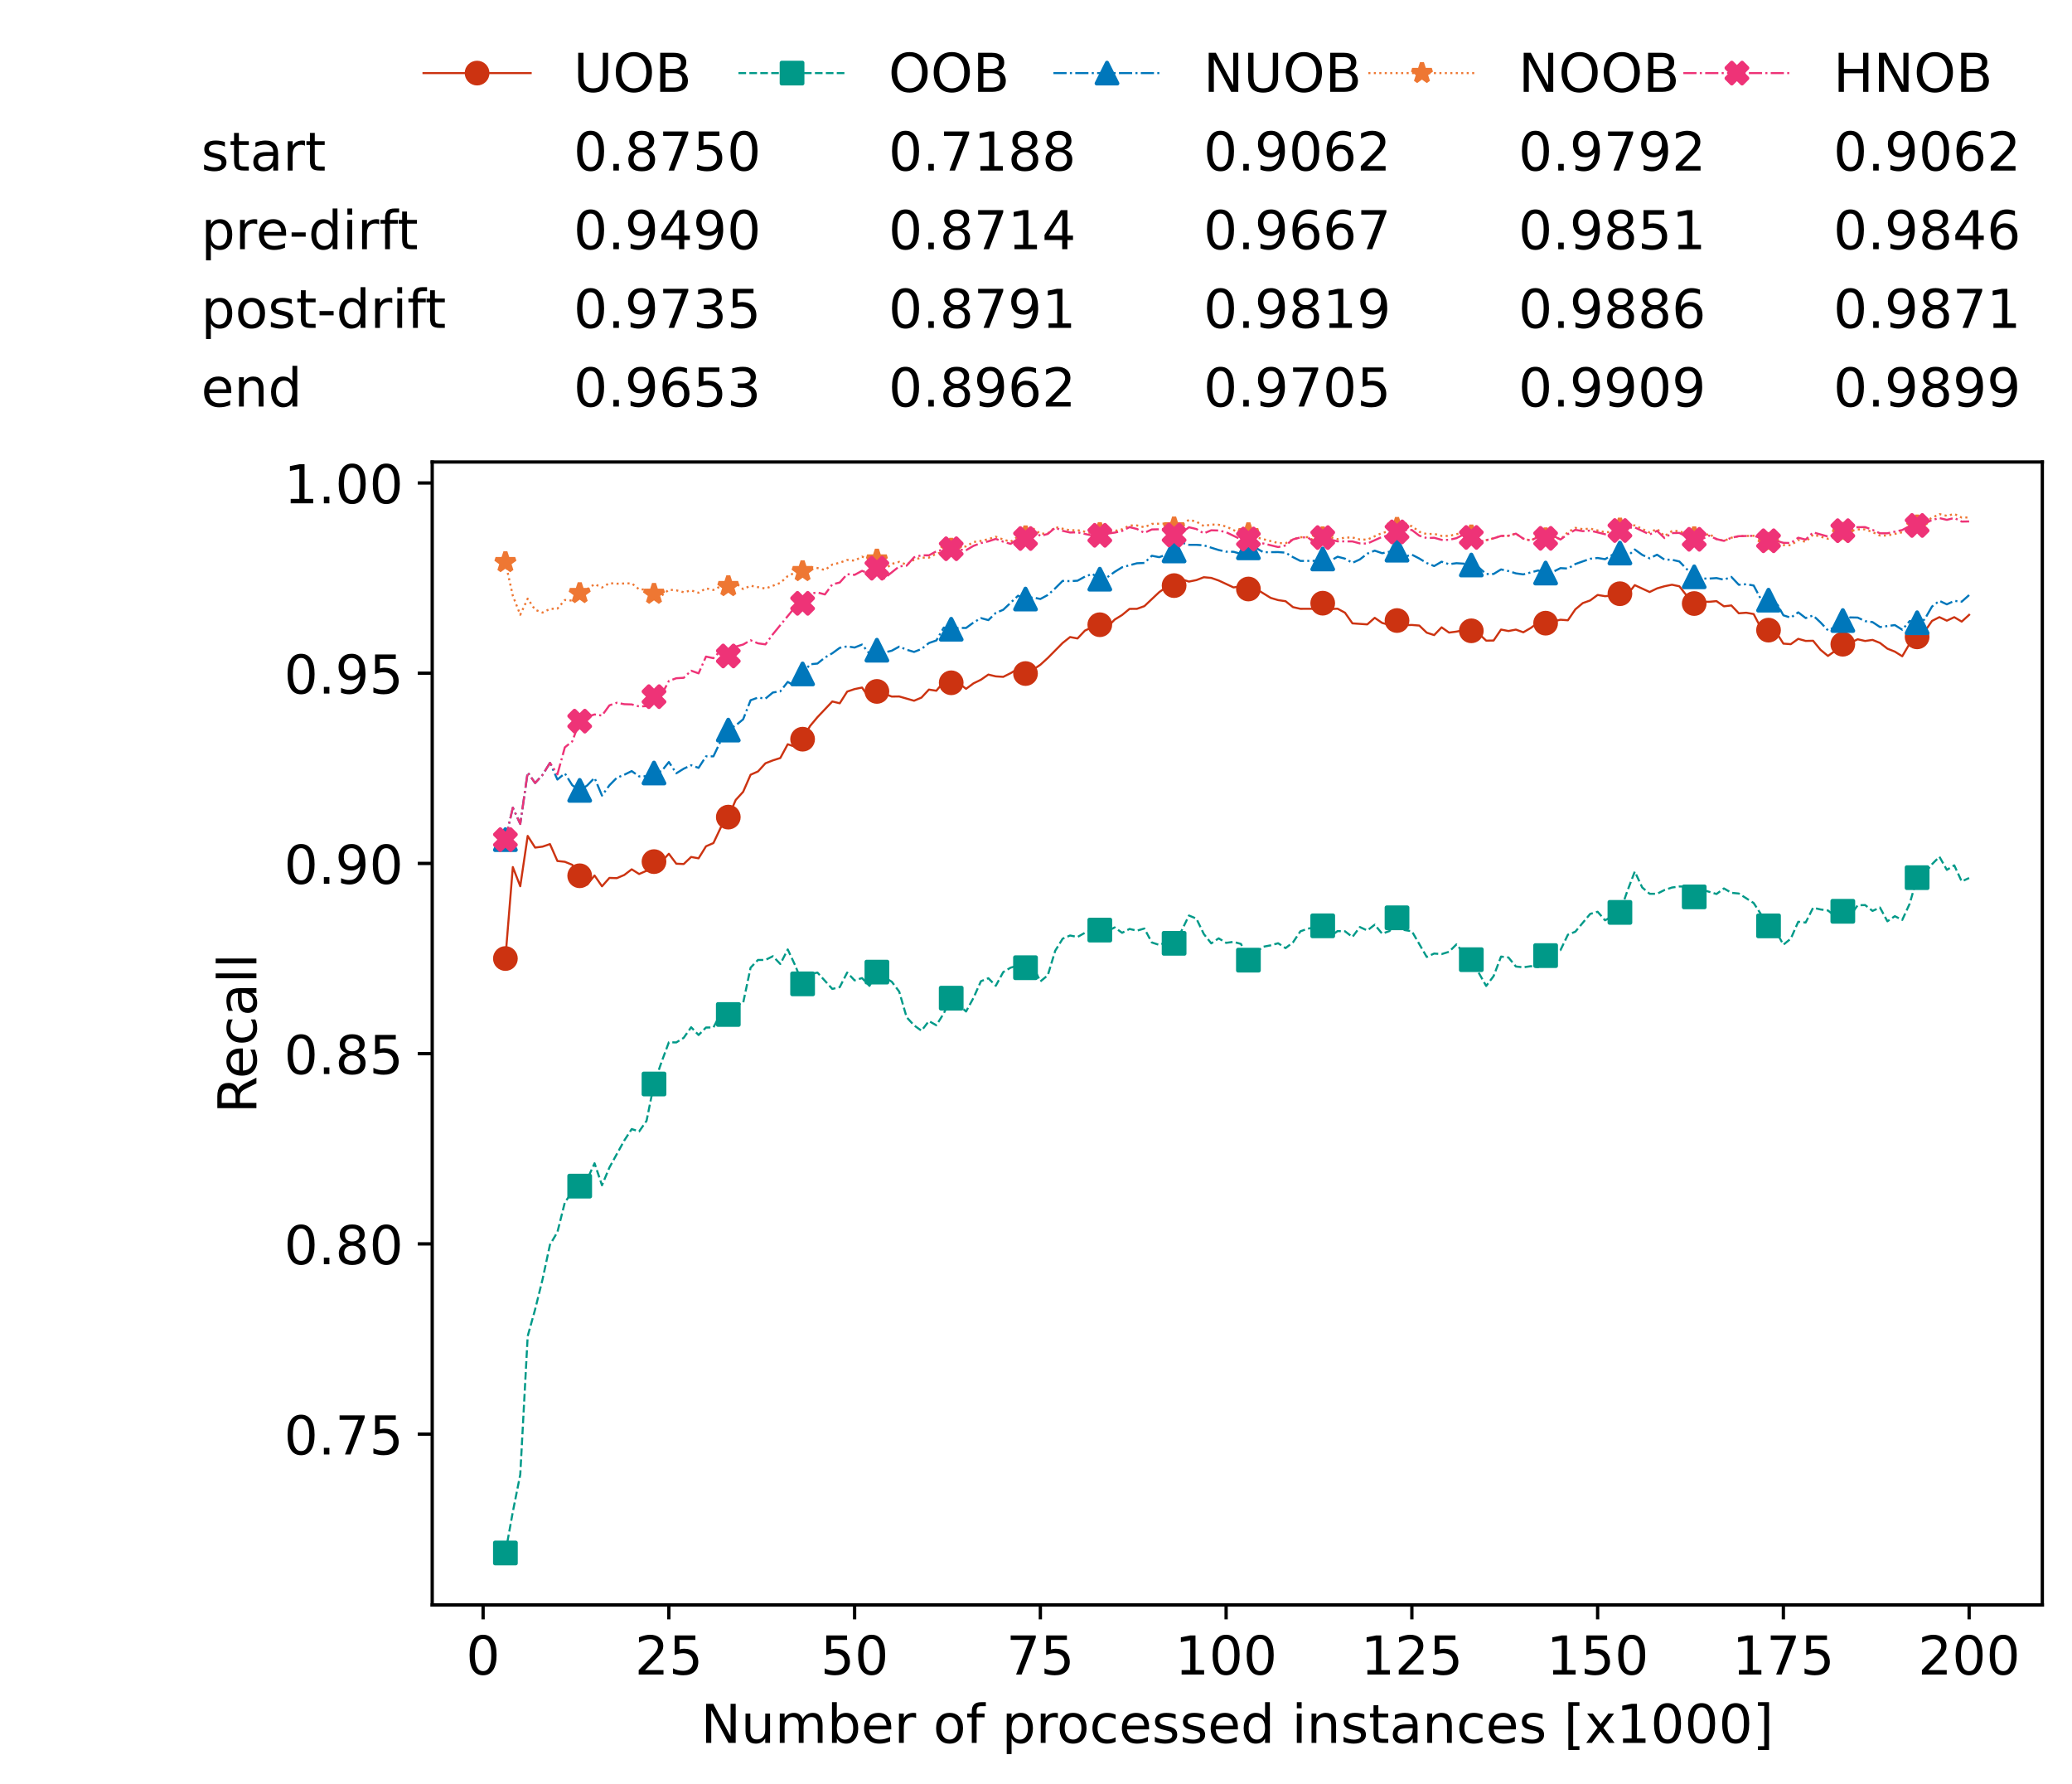 <?xml version="1.0" encoding="utf-8" standalone="no"?>
<!DOCTYPE svg PUBLIC "-//W3C//DTD SVG 1.1//EN"
  "http://www.w3.org/Graphics/SVG/1.1/DTD/svg11.dtd">
<!-- Created with matplotlib (https://matplotlib.org/) -->
<svg height="432.615pt" version="1.1" viewBox="0 0 502.65 432.615" width="502.65pt" xmlns="http://www.w3.org/2000/svg" xmlns:xlink="http://www.w3.org/1999/xlink">
 <defs>
  <style type="text/css">*{stroke-linecap:butt;stroke-linejoin:round;}</style>
 </defs>
 <g id="figure_1">
  <g id="patch_1">
   <path d="M 0 432.615 
L 502.65 432.615 
L 502.65 0 
L 0 0 
z
" style="fill:#ffffff;"/>
  </g>
  <g id="axes_1">
   <g id="patch_2">
    <path d="M 104.85 389.252 
L 495.45 389.252 
L 495.45 112.052 
L 104.85 112.052 
z
" style="fill:#ffffff;"/>
   </g>
   <g id="matplotlib.axis_1">
    <g id="xtick_1">
     <g id="line2d_1">
      <defs>
       <path d="M 0 0 
L 0 3.5 
" id="me104a0ba20" style="stroke:#000000;stroke-width:0.8;"/>
      </defs>
      <g>
       <use style="stroke:#000000;stroke-width:0.8;" x="117.197" xlink:href="#me104a0ba20" y="389.252"/>
      </g>
     </g>
     <g id="text_1">
      <!-- 0 -->
      <g transform="translate(113.061 406.13)scale(0.13 -0.13)">
       <defs>
        <path d="M 31.781 66.406 
Q 24.172 66.406 20.328 58.906 
Q 16.5 51.422 16.5 36.375 
Q 16.5 21.391 20.328 13.891 
Q 24.172 6.391 31.781 6.391 
Q 39.453 6.391 43.281 13.891 
Q 47.125 21.391 47.125 36.375 
Q 47.125 51.422 43.281 58.906 
Q 39.453 66.406 31.781 66.406 
z
M 31.781 74.219 
Q 44.047 74.219 50.516 64.516 
Q 56.984 54.828 56.984 36.375 
Q 56.984 17.969 50.516 8.266 
Q 44.047 -1.422 31.781 -1.422 
Q 19.531 -1.422 13.062 8.266 
Q 6.594 17.969 6.594 36.375 
Q 6.594 54.828 13.062 64.516 
Q 19.531 74.219 31.781 74.219 
z
" id="DejaVuSans-48"/>
       </defs>
       <use xlink:href="#DejaVuSans-48"/>
      </g>
     </g>
    </g>
    <g id="xtick_2">
     <g id="line2d_2">
      <g>
       <use style="stroke:#000000;stroke-width:0.8;" x="162.259" xlink:href="#me104a0ba20" y="389.252"/>
      </g>
     </g>
     <g id="text_2">
      <!-- 25 -->
      <g transform="translate(153.988 406.13)scale(0.13 -0.13)">
       <defs>
        <path d="M 19.188 8.297 
L 53.609 8.297 
L 53.609 0 
L 7.328 0 
L 7.328 8.297 
Q 12.938 14.109 22.625 23.891 
Q 32.328 33.688 34.812 36.531 
Q 39.547 41.844 41.422 45.531 
Q 43.312 49.219 43.312 52.781 
Q 43.312 58.594 39.234 62.25 
Q 35.156 65.922 28.609 65.922 
Q 23.969 65.922 18.812 64.312 
Q 13.672 62.703 7.812 59.422 
L 7.812 69.391 
Q 13.766 71.781 18.938 73 
Q 24.125 74.219 28.422 74.219 
Q 39.75 74.219 46.484 68.547 
Q 53.219 62.891 53.219 53.422 
Q 53.219 48.922 51.531 44.891 
Q 49.859 40.875 45.406 35.406 
Q 44.188 33.984 37.641 27.219 
Q 31.109 20.453 19.188 8.297 
z
" id="DejaVuSans-50"/>
        <path d="M 10.797 72.906 
L 49.516 72.906 
L 49.516 64.594 
L 19.828 64.594 
L 19.828 46.734 
Q 21.969 47.469 24.109 47.828 
Q 26.266 48.188 28.422 48.188 
Q 40.625 48.188 47.75 41.5 
Q 54.891 34.812 54.891 23.391 
Q 54.891 11.625 47.562 5.094 
Q 40.234 -1.422 26.906 -1.422 
Q 22.312 -1.422 17.547 -0.641 
Q 12.797 0.141 7.719 1.703 
L 7.719 11.625 
Q 12.109 9.234 16.797 8.062 
Q 21.484 6.891 26.703 6.891 
Q 35.156 6.891 40.078 11.328 
Q 45.016 15.766 45.016 23.391 
Q 45.016 31 40.078 35.438 
Q 35.156 39.891 26.703 39.891 
Q 22.75 39.891 18.812 39.016 
Q 14.891 38.141 10.797 36.281 
z
" id="DejaVuSans-53"/>
       </defs>
       <use xlink:href="#DejaVuSans-50"/>
       <use x="63.623" xlink:href="#DejaVuSans-53"/>
      </g>
     </g>
    </g>
    <g id="xtick_3">
     <g id="line2d_3">
      <g>
       <use style="stroke:#000000;stroke-width:0.8;" x="207.322" xlink:href="#me104a0ba20" y="389.252"/>
      </g>
     </g>
     <g id="text_3">
      <!-- 50 -->
      <g transform="translate(199.05 406.13)scale(0.13 -0.13)">
       <use xlink:href="#DejaVuSans-53"/>
       <use x="63.623" xlink:href="#DejaVuSans-48"/>
      </g>
     </g>
    </g>
    <g id="xtick_4">
     <g id="line2d_4">
      <g>
       <use style="stroke:#000000;stroke-width:0.8;" x="252.384" xlink:href="#me104a0ba20" y="389.252"/>
      </g>
     </g>
     <g id="text_4">
      <!-- 75 -->
      <g transform="translate(244.113 406.13)scale(0.13 -0.13)">
       <defs>
        <path d="M 8.203 72.906 
L 55.078 72.906 
L 55.078 68.703 
L 28.609 0 
L 18.312 0 
L 43.219 64.594 
L 8.203 64.594 
z
" id="DejaVuSans-55"/>
       </defs>
       <use xlink:href="#DejaVuSans-55"/>
       <use x="63.623" xlink:href="#DejaVuSans-53"/>
      </g>
     </g>
    </g>
    <g id="xtick_5">
     <g id="line2d_5">
      <g>
       <use style="stroke:#000000;stroke-width:0.8;" x="297.446" xlink:href="#me104a0ba20" y="389.252"/>
      </g>
     </g>
     <g id="text_5">
      <!-- 100 -->
      <g transform="translate(285.039 406.13)scale(0.13 -0.13)">
       <defs>
        <path d="M 12.406 8.297 
L 28.516 8.297 
L 28.516 63.922 
L 10.984 60.406 
L 10.984 69.391 
L 28.422 72.906 
L 38.281 72.906 
L 38.281 8.297 
L 54.391 8.297 
L 54.391 0 
L 12.406 0 
z
" id="DejaVuSans-49"/>
       </defs>
       <use xlink:href="#DejaVuSans-49"/>
       <use x="63.623" xlink:href="#DejaVuSans-48"/>
       <use x="127.246" xlink:href="#DejaVuSans-48"/>
      </g>
     </g>
    </g>
    <g id="xtick_6">
     <g id="line2d_6">
      <g>
       <use style="stroke:#000000;stroke-width:0.8;" x="342.509" xlink:href="#me104a0ba20" y="389.252"/>
      </g>
     </g>
     <g id="text_6">
      <!-- 125 -->
      <g transform="translate(330.102 406.13)scale(0.13 -0.13)">
       <use xlink:href="#DejaVuSans-49"/>
       <use x="63.623" xlink:href="#DejaVuSans-50"/>
       <use x="127.246" xlink:href="#DejaVuSans-53"/>
      </g>
     </g>
    </g>
    <g id="xtick_7">
     <g id="line2d_7">
      <g>
       <use style="stroke:#000000;stroke-width:0.8;" x="387.571" xlink:href="#me104a0ba20" y="389.252"/>
      </g>
     </g>
     <g id="text_7">
      <!-- 150 -->
      <g transform="translate(375.164 406.13)scale(0.13 -0.13)">
       <use xlink:href="#DejaVuSans-49"/>
       <use x="63.623" xlink:href="#DejaVuSans-53"/>
       <use x="127.246" xlink:href="#DejaVuSans-48"/>
      </g>
     </g>
    </g>
    <g id="xtick_8">
     <g id="line2d_8">
      <g>
       <use style="stroke:#000000;stroke-width:0.8;" x="432.633" xlink:href="#me104a0ba20" y="389.252"/>
      </g>
     </g>
     <g id="text_8">
      <!-- 175 -->
      <g transform="translate(420.226 406.13)scale(0.13 -0.13)">
       <use xlink:href="#DejaVuSans-49"/>
       <use x="63.623" xlink:href="#DejaVuSans-55"/>
       <use x="127.246" xlink:href="#DejaVuSans-53"/>
      </g>
     </g>
    </g>
    <g id="xtick_9">
     <g id="line2d_9">
      <g>
       <use style="stroke:#000000;stroke-width:0.8;" x="477.695" xlink:href="#me104a0ba20" y="389.252"/>
      </g>
     </g>
     <g id="text_9">
      <!-- 200 -->
      <g transform="translate(465.289 406.13)scale(0.13 -0.13)">
       <use xlink:href="#DejaVuSans-50"/>
       <use x="63.623" xlink:href="#DejaVuSans-48"/>
       <use x="127.246" xlink:href="#DejaVuSans-48"/>
      </g>
     </g>
    </g>
    <g id="text_10">
     <!-- Number of processed instances [x1000] -->
     <g transform="translate(170.025 422.711)scale(0.13 -0.13)">
      <defs>
       <path d="M 9.812 72.906 
L 23.094 72.906 
L 55.422 11.922 
L 55.422 72.906 
L 64.984 72.906 
L 64.984 0 
L 51.703 0 
L 19.391 60.984 
L 19.391 0 
L 9.812 0 
z
" id="DejaVuSans-78"/>
       <path d="M 8.5 21.578 
L 8.5 54.688 
L 17.484 54.688 
L 17.484 21.922 
Q 17.484 14.156 20.5 10.266 
Q 23.531 6.391 29.594 6.391 
Q 36.859 6.391 41.078 11.031 
Q 45.312 15.672 45.312 23.688 
L 45.312 54.688 
L 54.297 54.688 
L 54.297 0 
L 45.312 0 
L 45.312 8.406 
Q 42.047 3.422 37.719 1 
Q 33.406 -1.422 27.688 -1.422 
Q 18.266 -1.422 13.375 4.438 
Q 8.5 10.297 8.5 21.578 
z
M 31.109 56 
z
" id="DejaVuSans-117"/>
       <path d="M 52 44.188 
Q 55.375 50.25 60.062 53.125 
Q 64.75 56 71.094 56 
Q 79.641 56 84.281 50.016 
Q 88.922 44.047 88.922 33.016 
L 88.922 0 
L 79.891 0 
L 79.891 32.719 
Q 79.891 40.578 77.094 44.375 
Q 74.312 48.188 68.609 48.188 
Q 61.625 48.188 57.562 43.547 
Q 53.516 38.922 53.516 30.906 
L 53.516 0 
L 44.484 0 
L 44.484 32.719 
Q 44.484 40.625 41.703 44.406 
Q 38.922 48.188 33.109 48.188 
Q 26.219 48.188 22.156 43.531 
Q 18.109 38.875 18.109 30.906 
L 18.109 0 
L 9.078 0 
L 9.078 54.688 
L 18.109 54.688 
L 18.109 46.188 
Q 21.188 51.219 25.484 53.609 
Q 29.781 56 35.688 56 
Q 41.656 56 45.828 52.969 
Q 50 49.953 52 44.188 
z
" id="DejaVuSans-109"/>
       <path d="M 48.688 27.297 
Q 48.688 37.203 44.609 42.844 
Q 40.531 48.484 33.406 48.484 
Q 26.266 48.484 22.188 42.844 
Q 18.109 37.203 18.109 27.297 
Q 18.109 17.391 22.188 11.75 
Q 26.266 6.109 33.406 6.109 
Q 40.531 6.109 44.609 11.75 
Q 48.688 17.391 48.688 27.297 
z
M 18.109 46.391 
Q 20.953 51.266 25.266 53.625 
Q 29.594 56 35.594 56 
Q 45.562 56 51.781 48.094 
Q 58.016 40.188 58.016 27.297 
Q 58.016 14.406 51.781 6.484 
Q 45.562 -1.422 35.594 -1.422 
Q 29.594 -1.422 25.266 0.953 
Q 20.953 3.328 18.109 8.203 
L 18.109 0 
L 9.078 0 
L 9.078 75.984 
L 18.109 75.984 
z
" id="DejaVuSans-98"/>
       <path d="M 56.203 29.594 
L 56.203 25.203 
L 14.891 25.203 
Q 15.484 15.922 20.484 11.062 
Q 25.484 6.203 34.422 6.203 
Q 39.594 6.203 44.453 7.469 
Q 49.312 8.734 54.109 11.281 
L 54.109 2.781 
Q 49.266 0.734 44.188 -0.344 
Q 39.109 -1.422 33.891 -1.422 
Q 20.797 -1.422 13.156 6.188 
Q 5.516 13.812 5.516 26.812 
Q 5.516 40.234 12.766 48.109 
Q 20.016 56 32.328 56 
Q 43.359 56 49.781 48.891 
Q 56.203 41.797 56.203 29.594 
z
M 47.219 32.234 
Q 47.125 39.594 43.094 43.984 
Q 39.062 48.391 32.422 48.391 
Q 24.906 48.391 20.391 44.141 
Q 15.875 39.891 15.188 32.172 
z
" id="DejaVuSans-101"/>
       <path d="M 41.109 46.297 
Q 39.594 47.172 37.812 47.578 
Q 36.031 48 33.891 48 
Q 26.266 48 22.188 43.047 
Q 18.109 38.094 18.109 28.812 
L 18.109 0 
L 9.078 0 
L 9.078 54.688 
L 18.109 54.688 
L 18.109 46.188 
Q 20.953 51.172 25.484 53.578 
Q 30.031 56 36.531 56 
Q 37.453 56 38.578 55.875 
Q 39.703 55.766 41.062 55.516 
z
" id="DejaVuSans-114"/>
       <path id="DejaVuSans-32"/>
       <path d="M 30.609 48.391 
Q 23.391 48.391 19.188 42.75 
Q 14.984 37.109 14.984 27.297 
Q 14.984 17.484 19.156 11.844 
Q 23.344 6.203 30.609 6.203 
Q 37.797 6.203 41.984 11.859 
Q 46.188 17.531 46.188 27.297 
Q 46.188 37.016 41.984 42.703 
Q 37.797 48.391 30.609 48.391 
z
M 30.609 56 
Q 42.328 56 49.016 48.375 
Q 55.719 40.766 55.719 27.297 
Q 55.719 13.875 49.016 6.219 
Q 42.328 -1.422 30.609 -1.422 
Q 18.844 -1.422 12.172 6.219 
Q 5.516 13.875 5.516 27.297 
Q 5.516 40.766 12.172 48.375 
Q 18.844 56 30.609 56 
z
" id="DejaVuSans-111"/>
       <path d="M 37.109 75.984 
L 37.109 68.5 
L 28.516 68.5 
Q 23.688 68.5 21.797 66.547 
Q 19.922 64.594 19.922 59.516 
L 19.922 54.688 
L 34.719 54.688 
L 34.719 47.703 
L 19.922 47.703 
L 19.922 0 
L 10.891 0 
L 10.891 47.703 
L 2.297 47.703 
L 2.297 54.688 
L 10.891 54.688 
L 10.891 58.5 
Q 10.891 67.625 15.141 71.797 
Q 19.391 75.984 28.609 75.984 
z
" id="DejaVuSans-102"/>
       <path d="M 18.109 8.203 
L 18.109 -20.797 
L 9.078 -20.797 
L 9.078 54.688 
L 18.109 54.688 
L 18.109 46.391 
Q 20.953 51.266 25.266 53.625 
Q 29.594 56 35.594 56 
Q 45.562 56 51.781 48.094 
Q 58.016 40.188 58.016 27.297 
Q 58.016 14.406 51.781 6.484 
Q 45.562 -1.422 35.594 -1.422 
Q 29.594 -1.422 25.266 0.953 
Q 20.953 3.328 18.109 8.203 
z
M 48.688 27.297 
Q 48.688 37.203 44.609 42.844 
Q 40.531 48.484 33.406 48.484 
Q 26.266 48.484 22.188 42.844 
Q 18.109 37.203 18.109 27.297 
Q 18.109 17.391 22.188 11.75 
Q 26.266 6.109 33.406 6.109 
Q 40.531 6.109 44.609 11.75 
Q 48.688 17.391 48.688 27.297 
z
" id="DejaVuSans-112"/>
       <path d="M 48.781 52.594 
L 48.781 44.188 
Q 44.969 46.297 41.141 47.344 
Q 37.312 48.391 33.406 48.391 
Q 24.656 48.391 19.812 42.844 
Q 14.984 37.312 14.984 27.297 
Q 14.984 17.281 19.812 11.734 
Q 24.656 6.203 33.406 6.203 
Q 37.312 6.203 41.141 7.25 
Q 44.969 8.297 48.781 10.406 
L 48.781 2.094 
Q 45.016 0.344 40.984 -0.531 
Q 36.969 -1.422 32.422 -1.422 
Q 20.062 -1.422 12.781 6.344 
Q 5.516 14.109 5.516 27.297 
Q 5.516 40.672 12.859 48.328 
Q 20.219 56 33.016 56 
Q 37.156 56 41.109 55.141 
Q 45.062 54.297 48.781 52.594 
z
" id="DejaVuSans-99"/>
       <path d="M 44.281 53.078 
L 44.281 44.578 
Q 40.484 46.531 36.375 47.5 
Q 32.281 48.484 27.875 48.484 
Q 21.188 48.484 17.844 46.438 
Q 14.5 44.391 14.5 40.281 
Q 14.5 37.156 16.891 35.375 
Q 19.281 33.594 26.516 31.984 
L 29.594 31.297 
Q 39.156 29.25 43.188 25.516 
Q 47.219 21.781 47.219 15.094 
Q 47.219 7.469 41.188 3.016 
Q 35.156 -1.422 24.609 -1.422 
Q 20.219 -1.422 15.453 -0.562 
Q 10.688 0.297 5.422 2 
L 5.422 11.281 
Q 10.406 8.688 15.234 7.391 
Q 20.062 6.109 24.812 6.109 
Q 31.156 6.109 34.562 8.281 
Q 37.984 10.453 37.984 14.406 
Q 37.984 18.062 35.516 20.016 
Q 33.062 21.969 24.703 23.781 
L 21.578 24.516 
Q 13.234 26.266 9.516 29.906 
Q 5.812 33.547 5.812 39.891 
Q 5.812 47.609 11.281 51.797 
Q 16.75 56 26.812 56 
Q 31.781 56 36.172 55.266 
Q 40.578 54.547 44.281 53.078 
z
" id="DejaVuSans-115"/>
       <path d="M 45.406 46.391 
L 45.406 75.984 
L 54.391 75.984 
L 54.391 0 
L 45.406 0 
L 45.406 8.203 
Q 42.578 3.328 38.25 0.953 
Q 33.938 -1.422 27.875 -1.422 
Q 17.969 -1.422 11.734 6.484 
Q 5.516 14.406 5.516 27.297 
Q 5.516 40.188 11.734 48.094 
Q 17.969 56 27.875 56 
Q 33.938 56 38.25 53.625 
Q 42.578 51.266 45.406 46.391 
z
M 14.797 27.297 
Q 14.797 17.391 18.875 11.75 
Q 22.953 6.109 30.078 6.109 
Q 37.203 6.109 41.297 11.75 
Q 45.406 17.391 45.406 27.297 
Q 45.406 37.203 41.297 42.844 
Q 37.203 48.484 30.078 48.484 
Q 22.953 48.484 18.875 42.844 
Q 14.797 37.203 14.797 27.297 
z
" id="DejaVuSans-100"/>
       <path d="M 9.422 54.688 
L 18.406 54.688 
L 18.406 0 
L 9.422 0 
z
M 9.422 75.984 
L 18.406 75.984 
L 18.406 64.594 
L 9.422 64.594 
z
" id="DejaVuSans-105"/>
       <path d="M 54.891 33.016 
L 54.891 0 
L 45.906 0 
L 45.906 32.719 
Q 45.906 40.484 42.875 44.328 
Q 39.844 48.188 33.797 48.188 
Q 26.516 48.188 22.312 43.547 
Q 18.109 38.922 18.109 30.906 
L 18.109 0 
L 9.078 0 
L 9.078 54.688 
L 18.109 54.688 
L 18.109 46.188 
Q 21.344 51.125 25.703 53.562 
Q 30.078 56 35.797 56 
Q 45.219 56 50.047 50.172 
Q 54.891 44.344 54.891 33.016 
z
" id="DejaVuSans-110"/>
       <path d="M 18.312 70.219 
L 18.312 54.688 
L 36.812 54.688 
L 36.812 47.703 
L 18.312 47.703 
L 18.312 18.016 
Q 18.312 11.328 20.141 9.422 
Q 21.969 7.516 27.594 7.516 
L 36.812 7.516 
L 36.812 0 
L 27.594 0 
Q 17.188 0 13.234 3.875 
Q 9.281 7.766 9.281 18.016 
L 9.281 47.703 
L 2.688 47.703 
L 2.688 54.688 
L 9.281 54.688 
L 9.281 70.219 
z
" id="DejaVuSans-116"/>
       <path d="M 34.281 27.484 
Q 23.391 27.484 19.188 25 
Q 14.984 22.516 14.984 16.5 
Q 14.984 11.719 18.141 8.906 
Q 21.297 6.109 26.703 6.109 
Q 34.188 6.109 38.703 11.406 
Q 43.219 16.703 43.219 25.484 
L 43.219 27.484 
z
M 52.203 31.203 
L 52.203 0 
L 43.219 0 
L 43.219 8.297 
Q 40.141 3.328 35.547 0.953 
Q 30.953 -1.422 24.312 -1.422 
Q 15.922 -1.422 10.953 3.297 
Q 6 8.016 6 15.922 
Q 6 25.141 12.172 29.828 
Q 18.359 34.516 30.609 34.516 
L 43.219 34.516 
L 43.219 35.406 
Q 43.219 41.609 39.141 45 
Q 35.062 48.391 27.688 48.391 
Q 23 48.391 18.547 47.266 
Q 14.109 46.141 10.016 43.891 
L 10.016 52.203 
Q 14.938 54.109 19.578 55.047 
Q 24.219 56 28.609 56 
Q 40.484 56 46.344 49.844 
Q 52.203 43.703 52.203 31.203 
z
" id="DejaVuSans-97"/>
       <path d="M 8.594 75.984 
L 29.297 75.984 
L 29.297 69 
L 17.578 69 
L 17.578 -6.203 
L 29.297 -6.203 
L 29.297 -13.188 
L 8.594 -13.188 
z
" id="DejaVuSans-91"/>
       <path d="M 54.891 54.688 
L 35.109 28.078 
L 55.906 0 
L 45.312 0 
L 29.391 21.484 
L 13.484 0 
L 2.875 0 
L 24.125 28.609 
L 4.688 54.688 
L 15.281 54.688 
L 29.781 35.203 
L 44.281 54.688 
z
" id="DejaVuSans-120"/>
       <path d="M 30.422 75.984 
L 30.422 -13.188 
L 9.719 -13.188 
L 9.719 -6.203 
L 21.391 -6.203 
L 21.391 69 
L 9.719 69 
L 9.719 75.984 
z
" id="DejaVuSans-93"/>
      </defs>
      <use xlink:href="#DejaVuSans-78"/>
      <use x="74.805" xlink:href="#DejaVuSans-117"/>
      <use x="138.184" xlink:href="#DejaVuSans-109"/>
      <use x="235.596" xlink:href="#DejaVuSans-98"/>
      <use x="299.072" xlink:href="#DejaVuSans-101"/>
      <use x="360.596" xlink:href="#DejaVuSans-114"/>
      <use x="401.709" xlink:href="#DejaVuSans-32"/>
      <use x="433.496" xlink:href="#DejaVuSans-111"/>
      <use x="494.678" xlink:href="#DejaVuSans-102"/>
      <use x="529.883" xlink:href="#DejaVuSans-32"/>
      <use x="561.67" xlink:href="#DejaVuSans-112"/>
      <use x="625.146" xlink:href="#DejaVuSans-114"/>
      <use x="664.01" xlink:href="#DejaVuSans-111"/>
      <use x="725.191" xlink:href="#DejaVuSans-99"/>
      <use x="780.172" xlink:href="#DejaVuSans-101"/>
      <use x="841.695" xlink:href="#DejaVuSans-115"/>
      <use x="893.795" xlink:href="#DejaVuSans-115"/>
      <use x="945.895" xlink:href="#DejaVuSans-101"/>
      <use x="1007.418" xlink:href="#DejaVuSans-100"/>
      <use x="1070.895" xlink:href="#DejaVuSans-32"/>
      <use x="1102.682" xlink:href="#DejaVuSans-105"/>
      <use x="1130.465" xlink:href="#DejaVuSans-110"/>
      <use x="1193.844" xlink:href="#DejaVuSans-115"/>
      <use x="1245.943" xlink:href="#DejaVuSans-116"/>
      <use x="1285.152" xlink:href="#DejaVuSans-97"/>
      <use x="1346.432" xlink:href="#DejaVuSans-110"/>
      <use x="1409.811" xlink:href="#DejaVuSans-99"/>
      <use x="1464.791" xlink:href="#DejaVuSans-101"/>
      <use x="1526.314" xlink:href="#DejaVuSans-115"/>
      <use x="1578.414" xlink:href="#DejaVuSans-32"/>
      <use x="1610.201" xlink:href="#DejaVuSans-91"/>
      <use x="1649.215" xlink:href="#DejaVuSans-120"/>
      <use x="1708.395" xlink:href="#DejaVuSans-49"/>
      <use x="1772.018" xlink:href="#DejaVuSans-48"/>
      <use x="1835.641" xlink:href="#DejaVuSans-48"/>
      <use x="1899.264" xlink:href="#DejaVuSans-48"/>
      <use x="1962.887" xlink:href="#DejaVuSans-93"/>
     </g>
    </g>
   </g>
   <g id="matplotlib.axis_2">
    <g id="ytick_1">
     <g id="line2d_10">
      <defs>
       <path d="M 0 0 
L -3.5 0 
" id="m9e1526541a" style="stroke:#000000;stroke-width:0.8;"/>
      </defs>
      <g>
       <use style="stroke:#000000;stroke-width:0.8;" x="104.85" xlink:href="#m9e1526541a" y="347.817"/>
      </g>
     </g>
     <g id="text_11">
      <!-- 0.75 -->
      <g transform="translate(68.905 352.756)scale(0.13 -0.13)">
       <defs>
        <path d="M 10.688 12.406 
L 21 12.406 
L 21 0 
L 10.688 0 
z
" id="DejaVuSans-46"/>
       </defs>
       <use xlink:href="#DejaVuSans-48"/>
       <use x="63.623" xlink:href="#DejaVuSans-46"/>
       <use x="95.41" xlink:href="#DejaVuSans-55"/>
       <use x="159.033" xlink:href="#DejaVuSans-53"/>
      </g>
     </g>
    </g>
    <g id="ytick_2">
     <g id="line2d_11">
      <g>
       <use style="stroke:#000000;stroke-width:0.8;" x="104.85" xlink:href="#m9e1526541a" y="301.68"/>
      </g>
     </g>
     <g id="text_12">
      <!-- 0.80 -->
      <g transform="translate(68.905 306.619)scale(0.13 -0.13)">
       <defs>
        <path d="M 31.781 34.625 
Q 24.75 34.625 20.719 30.859 
Q 16.703 27.094 16.703 20.516 
Q 16.703 13.922 20.719 10.156 
Q 24.75 6.391 31.781 6.391 
Q 38.812 6.391 42.859 10.172 
Q 46.922 13.969 46.922 20.516 
Q 46.922 27.094 42.891 30.859 
Q 38.875 34.625 31.781 34.625 
z
M 21.922 38.812 
Q 15.578 40.375 12.031 44.719 
Q 8.5 49.078 8.5 55.328 
Q 8.5 64.062 14.719 69.141 
Q 20.953 74.219 31.781 74.219 
Q 42.672 74.219 48.875 69.141 
Q 55.078 64.062 55.078 55.328 
Q 55.078 49.078 51.531 44.719 
Q 48 40.375 41.703 38.812 
Q 48.828 37.156 52.797 32.312 
Q 56.781 27.484 56.781 20.516 
Q 56.781 9.906 50.312 4.234 
Q 43.844 -1.422 31.781 -1.422 
Q 19.734 -1.422 13.25 4.234 
Q 6.781 9.906 6.781 20.516 
Q 6.781 27.484 10.781 32.312 
Q 14.797 37.156 21.922 38.812 
z
M 18.312 54.391 
Q 18.312 48.734 21.844 45.562 
Q 25.391 42.391 31.781 42.391 
Q 38.141 42.391 41.719 45.562 
Q 45.312 48.734 45.312 54.391 
Q 45.312 60.062 41.719 63.234 
Q 38.141 66.406 31.781 66.406 
Q 25.391 66.406 21.844 63.234 
Q 18.312 60.062 18.312 54.391 
z
" id="DejaVuSans-56"/>
       </defs>
       <use xlink:href="#DejaVuSans-48"/>
       <use x="63.623" xlink:href="#DejaVuSans-46"/>
       <use x="95.41" xlink:href="#DejaVuSans-56"/>
       <use x="159.033" xlink:href="#DejaVuSans-48"/>
      </g>
     </g>
    </g>
    <g id="ytick_3">
     <g id="line2d_12">
      <g>
       <use style="stroke:#000000;stroke-width:0.8;" x="104.85" xlink:href="#m9e1526541a" y="255.544"/>
      </g>
     </g>
     <g id="text_13">
      <!-- 0.85 -->
      <g transform="translate(68.905 260.483)scale(0.13 -0.13)">
       <use xlink:href="#DejaVuSans-48"/>
       <use x="63.623" xlink:href="#DejaVuSans-46"/>
       <use x="95.41" xlink:href="#DejaVuSans-56"/>
       <use x="159.033" xlink:href="#DejaVuSans-53"/>
      </g>
     </g>
    </g>
    <g id="ytick_4">
     <g id="line2d_13">
      <g>
       <use style="stroke:#000000;stroke-width:0.8;" x="104.85" xlink:href="#m9e1526541a" y="209.408"/>
      </g>
     </g>
     <g id="text_14">
      <!-- 0.90 -->
      <g transform="translate(68.905 214.347)scale(0.13 -0.13)">
       <defs>
        <path d="M 10.984 1.516 
L 10.984 10.5 
Q 14.703 8.734 18.5 7.812 
Q 22.312 6.891 25.984 6.891 
Q 35.75 6.891 40.891 13.453 
Q 46.047 20.016 46.781 33.406 
Q 43.953 29.203 39.594 26.953 
Q 35.25 24.703 29.984 24.703 
Q 19.047 24.703 12.672 31.312 
Q 6.297 37.938 6.297 49.422 
Q 6.297 60.641 12.938 67.422 
Q 19.578 74.219 30.609 74.219 
Q 43.266 74.219 49.922 64.516 
Q 56.594 54.828 56.594 36.375 
Q 56.594 19.141 48.406 8.859 
Q 40.234 -1.422 26.422 -1.422 
Q 22.703 -1.422 18.891 -0.688 
Q 15.094 0.047 10.984 1.516 
z
M 30.609 32.422 
Q 37.25 32.422 41.125 36.953 
Q 45.016 41.5 45.016 49.422 
Q 45.016 57.281 41.125 61.844 
Q 37.25 66.406 30.609 66.406 
Q 23.969 66.406 20.094 61.844 
Q 16.219 57.281 16.219 49.422 
Q 16.219 41.5 20.094 36.953 
Q 23.969 32.422 30.609 32.422 
z
" id="DejaVuSans-57"/>
       </defs>
       <use xlink:href="#DejaVuSans-48"/>
       <use x="63.623" xlink:href="#DejaVuSans-46"/>
       <use x="95.41" xlink:href="#DejaVuSans-57"/>
       <use x="159.033" xlink:href="#DejaVuSans-48"/>
      </g>
     </g>
    </g>
    <g id="ytick_5">
     <g id="line2d_14">
      <g>
       <use style="stroke:#000000;stroke-width:0.8;" x="104.85" xlink:href="#m9e1526541a" y="163.272"/>
      </g>
     </g>
     <g id="text_15">
      <!-- 0.95 -->
      <g transform="translate(68.905 168.21)scale(0.13 -0.13)">
       <use xlink:href="#DejaVuSans-48"/>
       <use x="63.623" xlink:href="#DejaVuSans-46"/>
       <use x="95.41" xlink:href="#DejaVuSans-57"/>
       <use x="159.033" xlink:href="#DejaVuSans-53"/>
      </g>
     </g>
    </g>
    <g id="ytick_6">
     <g id="line2d_15">
      <g>
       <use style="stroke:#000000;stroke-width:0.8;" x="104.85" xlink:href="#m9e1526541a" y="117.135"/>
      </g>
     </g>
     <g id="text_16">
      <!-- 1.00 -->
      <g transform="translate(68.905 122.074)scale(0.13 -0.13)">
       <use xlink:href="#DejaVuSans-49"/>
       <use x="63.623" xlink:href="#DejaVuSans-46"/>
       <use x="95.41" xlink:href="#DejaVuSans-48"/>
       <use x="159.033" xlink:href="#DejaVuSans-48"/>
      </g>
     </g>
    </g>
    <g id="text_17">
     <!-- Recall -->
     <g transform="translate(62.201 270.044)rotate(-90)scale(0.13 -0.13)">
      <defs>
       <path d="M 44.391 34.188 
Q 47.562 33.109 50.562 29.594 
Q 53.562 26.078 56.594 19.922 
L 66.609 0 
L 56 0 
L 46.688 18.703 
Q 43.062 26.031 39.672 28.422 
Q 36.281 30.812 30.422 30.812 
L 19.672 30.812 
L 19.672 0 
L 9.812 0 
L 9.812 72.906 
L 32.078 72.906 
Q 44.578 72.906 50.734 67.672 
Q 56.891 62.453 56.891 51.906 
Q 56.891 45.016 53.688 40.469 
Q 50.484 35.938 44.391 34.188 
z
M 19.672 64.797 
L 19.672 38.922 
L 32.078 38.922 
Q 39.203 38.922 42.844 42.219 
Q 46.484 45.516 46.484 51.906 
Q 46.484 58.297 42.844 61.547 
Q 39.203 64.797 32.078 64.797 
z
" id="DejaVuSans-82"/>
       <path d="M 9.422 75.984 
L 18.406 75.984 
L 18.406 0 
L 9.422 0 
z
" id="DejaVuSans-108"/>
      </defs>
      <use xlink:href="#DejaVuSans-82"/>
      <use x="64.982" xlink:href="#DejaVuSans-101"/>
      <use x="126.506" xlink:href="#DejaVuSans-99"/>
      <use x="181.486" xlink:href="#DejaVuSans-97"/>
      <use x="242.766" xlink:href="#DejaVuSans-108"/>
      <use x="270.549" xlink:href="#DejaVuSans-108"/>
     </g>
    </g>
   </g>
   <g id="line2d_16"/>
   <g id="line2d_17"/>
   <g id="line2d_18"/>
   <g id="line2d_19"/>
   <g id="line2d_20"/>
   <g id="line2d_21">
    <path clip-path="url(#p554bd88c88)" d="M 122.605 232.476 
L 124.407 210.295 
L 126.21 214.942 
L 128.012 202.739 
L 129.815 205.569 
L 131.617 205.339 
L 133.419 204.721 
L 135.222 208.818 
L 137.024 209.013 
L 138.827 209.747 
L 140.629 212.407 
L 142.432 214.552 
L 144.234 212.344 
L 146.037 214.959 
L 147.839 212.923 
L 149.642 212.978 
L 151.444 212.211 
L 153.247 210.839 
L 155.049 211.978 
L 156.852 211.19 
L 158.654 208.972 
L 160.457 209.006 
L 162.259 207.069 
L 164.062 209.476 
L 165.864 209.558 
L 167.667 207.842 
L 169.469 208.171 
L 171.272 205.258 
L 173.074 204.471 
L 174.877 200.65 
L 176.679 198.175 
L 178.482 194.015 
L 180.284 192.036 
L 182.087 187.899 
L 183.889 187.098 
L 185.692 185.123 
L 187.494 184.418 
L 189.297 183.844 
L 191.099 180.505 
L 192.902 181.119 
L 194.704 179.279 
L 196.507 176.093 
L 198.309 173.934 
L 201.914 170.131 
L 203.717 170.57 
L 205.519 167.735 
L 207.322 167.123 
L 209.124 166.753 
L 210.927 169.389 
L 212.729 167.693 
L 214.532 168.252 
L 216.334 168.941 
L 218.137 168.915 
L 221.742 169.953 
L 223.544 169.186 
L 225.347 167.245 
L 227.149 167.53 
L 228.952 165.365 
L 230.754 165.599 
L 232.557 165.667 
L 234.359 167.061 
L 236.162 165.738 
L 237.964 164.858 
L 239.767 163.61 
L 241.569 164.043 
L 243.372 164.161 
L 245.174 163.267 
L 246.976 162.174 
L 248.779 163.357 
L 250.581 162.446 
L 252.384 161.222 
L 254.186 159.583 
L 257.791 155.939 
L 259.594 154.506 
L 261.396 154.847 
L 263.199 152.942 
L 265.001 152.103 
L 266.804 151.518 
L 268.606 152.112 
L 270.409 150.27 
L 272.211 149.16 
L 274.014 147.676 
L 275.816 147.658 
L 277.619 147.009 
L 281.224 143.608 
L 283.026 142.338 
L 284.829 142.029 
L 286.631 140.491 
L 288.434 141.057 
L 290.236 140.691 
L 292.039 139.997 
L 293.841 140.163 
L 295.644 140.792 
L 299.249 142.472 
L 301.051 142.19 
L 302.854 142.856 
L 304.656 142.788 
L 308.261 145.01 
L 310.064 145.547 
L 311.866 145.812 
L 313.669 147.249 
L 315.471 147.658 
L 319.076 147.648 
L 320.879 146.294 
L 322.681 147.721 
L 324.484 147.63 
L 326.286 148.605 
L 328.089 151.185 
L 331.694 151.437 
L 333.496 149.844 
L 335.299 151.08 
L 337.101 151.573 
L 338.904 150.501 
L 340.706 151.63 
L 342.509 151.575 
L 344.311 151.719 
L 346.114 153.445 
L 347.916 154.033 
L 349.719 152.149 
L 351.521 153.426 
L 353.324 153.186 
L 355.126 152.817 
L 356.928 152.994 
L 358.731 153.664 
L 360.533 155.377 
L 362.336 155.349 
L 364.138 152.691 
L 365.941 153.042 
L 367.743 152.702 
L 369.546 153.354 
L 371.348 152.304 
L 373.151 150.991 
L 374.953 151.138 
L 378.558 150.306 
L 380.361 150.436 
L 382.163 147.792 
L 383.966 146.274 
L 385.768 145.627 
L 387.571 144.298 
L 389.373 144.594 
L 391.176 144.444 
L 392.978 143.998 
L 394.781 144.231 
L 396.583 141.916 
L 400.188 143.584 
L 401.991 142.705 
L 403.793 142.185 
L 405.596 141.817 
L 407.398 142.193 
L 409.201 144.5 
L 411.003 146.378 
L 412.806 145.93 
L 414.608 145.957 
L 416.411 145.793 
L 418.213 147.051 
L 420.016 146.84 
L 421.818 148.745 
L 423.621 148.61 
L 425.423 148.927 
L 427.226 152.375 
L 430.831 153.241 
L 432.633 156.1 
L 434.436 156.233 
L 436.238 154.939 
L 438.041 155.448 
L 439.843 155.405 
L 441.646 157.601 
L 443.448 159.089 
L 445.251 157.809 
L 447.053 156.245 
L 448.856 155.923 
L 450.658 155.04 
L 452.461 155.459 
L 454.263 155.199 
L 456.066 155.93 
L 457.868 157.32 
L 459.671 158.04 
L 461.473 159.166 
L 463.276 156.089 
L 465.078 154.461 
L 466.881 153.224 
L 468.683 150.595 
L 470.485 149.677 
L 472.288 150.532 
L 474.09 149.686 
L 475.893 150.758 
L 477.695 149.128 
L 477.695 149.128 
" style="fill:none;stroke:#cc3311;stroke-linecap:square;stroke-width:0.5;"/>
    <defs>
     <path d="M 0 2.5 
C 0.663 2.5 1.299 2.237 1.768 1.768 
C 2.237 1.299 2.5 0.663 2.5 0 
C 2.5 -0.663 2.237 -1.299 1.768 -1.768 
C 1.299 -2.237 0.663 -2.5 0 -2.5 
C -0.663 -2.5 -1.299 -2.237 -1.768 -1.768 
C -2.237 -1.299 -2.5 -0.663 -2.5 0 
C -2.5 0.663 -2.237 1.299 -1.768 1.768 
C -1.299 2.237 -0.663 2.5 0 2.5 
z
" id="m16a18e6d19" style="stroke:#cc3311;"/>
    </defs>
    <g clip-path="url(#p554bd88c88)">
     <use style="fill:#cc3311;stroke:#cc3311;" x="122.605" xlink:href="#m16a18e6d19" y="232.476"/>
     <use style="fill:#cc3311;stroke:#cc3311;" x="140.629" xlink:href="#m16a18e6d19" y="212.407"/>
     <use style="fill:#cc3311;stroke:#cc3311;" x="158.654" xlink:href="#m16a18e6d19" y="208.972"/>
     <use style="fill:#cc3311;stroke:#cc3311;" x="176.679" xlink:href="#m16a18e6d19" y="198.175"/>
     <use style="fill:#cc3311;stroke:#cc3311;" x="194.704" xlink:href="#m16a18e6d19" y="179.279"/>
     <use style="fill:#cc3311;stroke:#cc3311;" x="212.729" xlink:href="#m16a18e6d19" y="167.693"/>
     <use style="fill:#cc3311;stroke:#cc3311;" x="230.754" xlink:href="#m16a18e6d19" y="165.599"/>
     <use style="fill:#cc3311;stroke:#cc3311;" x="248.779" xlink:href="#m16a18e6d19" y="163.357"/>
     <use style="fill:#cc3311;stroke:#cc3311;" x="266.804" xlink:href="#m16a18e6d19" y="151.518"/>
     <use style="fill:#cc3311;stroke:#cc3311;" x="284.829" xlink:href="#m16a18e6d19" y="142.029"/>
     <use style="fill:#cc3311;stroke:#cc3311;" x="302.854" xlink:href="#m16a18e6d19" y="142.856"/>
     <use style="fill:#cc3311;stroke:#cc3311;" x="320.879" xlink:href="#m16a18e6d19" y="146.294"/>
     <use style="fill:#cc3311;stroke:#cc3311;" x="338.904" xlink:href="#m16a18e6d19" y="150.501"/>
     <use style="fill:#cc3311;stroke:#cc3311;" x="356.928" xlink:href="#m16a18e6d19" y="152.994"/>
     <use style="fill:#cc3311;stroke:#cc3311;" x="374.953" xlink:href="#m16a18e6d19" y="151.138"/>
     <use style="fill:#cc3311;stroke:#cc3311;" x="392.978" xlink:href="#m16a18e6d19" y="143.998"/>
     <use style="fill:#cc3311;stroke:#cc3311;" x="411.003" xlink:href="#m16a18e6d19" y="146.378"/>
     <use style="fill:#cc3311;stroke:#cc3311;" x="429.028" xlink:href="#m16a18e6d19" y="152.83"/>
     <use style="fill:#cc3311;stroke:#cc3311;" x="447.053" xlink:href="#m16a18e6d19" y="156.245"/>
     <use style="fill:#cc3311;stroke:#cc3311;" x="465.078" xlink:href="#m16a18e6d19" y="154.461"/>
    </g>
   </g>
   <g id="line2d_22"/>
   <g id="line2d_23"/>
   <g id="line2d_24"/>
   <g id="line2d_25"/>
   <g id="line2d_26">
    <path clip-path="url(#p554bd88c88)" d="M 122.605 376.652 
L 124.407 366.67 
L 126.21 357.64 
L 128.012 324.052 
L 129.815 317.583 
L 131.617 310.29 
L 133.419 301.87 
L 135.222 298.837 
L 137.024 291.626 
L 138.827 289.059 
L 140.629 287.674 
L 142.432 286.068 
L 144.234 282.135 
L 146.037 287.468 
L 147.839 283.161 
L 151.444 276.612 
L 153.247 273.834 
L 155.049 274.417 
L 156.852 271.825 
L 158.654 262.905 
L 160.457 257.647 
L 162.259 252.79 
L 164.062 252.824 
L 165.864 251.701 
L 167.667 249.139 
L 169.469 251.022 
L 171.272 249.209 
L 173.074 249.197 
L 174.877 245.743 
L 176.679 246.05 
L 178.482 243.781 
L 180.284 243.233 
L 182.087 234.685 
L 183.889 232.816 
L 185.692 232.82 
L 187.494 231.914 
L 189.297 233.803 
L 191.099 230.271 
L 192.902 234.134 
L 194.704 238.622 
L 196.507 236.278 
L 198.309 235.884 
L 201.914 239.85 
L 203.717 239.411 
L 205.519 235.881 
L 207.322 237.775 
L 209.124 237.22 
L 210.927 239.105 
L 212.729 235.769 
L 214.532 237.007 
L 216.334 238.103 
L 218.137 240.495 
L 219.939 246.71 
L 221.742 248.684 
L 223.544 249.986 
L 225.347 247.638 
L 227.149 248.662 
L 228.952 245.774 
L 230.754 242.086 
L 234.359 245.322 
L 236.162 242.015 
L 237.964 237.978 
L 239.767 237.256 
L 241.569 239.086 
L 243.372 235.769 
L 245.174 234.691 
L 246.976 234.183 
L 248.779 234.701 
L 250.581 234.32 
L 252.384 238.032 
L 254.186 236.542 
L 255.989 230.584 
L 257.791 227.667 
L 259.594 226.891 
L 261.396 227.251 
L 263.199 226.228 
L 265.001 225.454 
L 266.804 225.573 
L 268.606 225.878 
L 270.409 224.929 
L 272.211 226.238 
L 274.014 225.302 
L 275.816 225.714 
L 277.619 225.201 
L 279.421 228.583 
L 281.224 229.176 
L 283.026 228.52 
L 284.829 228.788 
L 286.631 225.747 
L 288.434 222.046 
L 290.236 222.788 
L 292.039 226.538 
L 293.841 228.795 
L 295.644 227.58 
L 297.446 228.673 
L 299.249 228.43 
L 301.051 228.937 
L 302.854 232.865 
L 304.656 230.966 
L 306.459 229.617 
L 308.261 229.274 
L 310.064 228.77 
L 311.866 229.949 
L 313.669 228.556 
L 315.471 225.868 
L 317.274 225.237 
L 320.879 224.548 
L 322.681 227.145 
L 324.484 225.823 
L 326.286 225.87 
L 328.089 227.258 
L 329.891 224.841 
L 331.694 225.676 
L 333.496 224.272 
L 335.299 226.457 
L 337.101 225.8 
L 338.904 222.604 
L 340.706 225.564 
L 342.509 225.865 
L 346.114 232.09 
L 347.916 231.267 
L 349.719 231.406 
L 351.521 230.841 
L 353.324 229.05 
L 355.126 231.163 
L 356.928 232.756 
L 360.533 239.129 
L 362.336 236.744 
L 364.138 232.002 
L 365.941 232.222 
L 367.743 234.41 
L 369.546 234.608 
L 371.348 234.333 
L 373.151 234.546 
L 374.953 231.768 
L 376.756 230.437 
L 378.558 230.437 
L 380.361 226.699 
L 382.163 225.966 
L 385.768 221.655 
L 387.571 221.133 
L 389.373 223.203 
L 392.978 221.286 
L 394.781 216.102 
L 396.583 211.387 
L 398.386 215.237 
L 400.188 216.772 
L 401.991 216.772 
L 403.793 215.86 
L 405.596 215.255 
L 407.398 215.002 
L 409.201 215.002 
L 411.003 217.529 
L 412.806 215.748 
L 416.411 216.826 
L 418.213 215.475 
L 420.016 216.535 
L 421.818 216.707 
L 425.423 219.014 
L 429.028 224.553 
L 430.831 225.85 
L 432.633 229.122 
L 434.436 227.657 
L 436.238 223.557 
L 438.041 223.748 
L 439.843 220.158 
L 441.646 220.572 
L 443.448 220.826 
L 445.251 222.235 
L 447.053 221.015 
L 448.856 222.045 
L 450.658 219.558 
L 452.461 219.512 
L 454.263 220.929 
L 456.066 220.11 
L 457.868 223.445 
L 459.671 222.205 
L 461.473 223.113 
L 463.276 219.169 
L 465.078 212.863 
L 466.881 211.85 
L 468.683 209.611 
L 470.485 207.781 
L 472.288 210.975 
L 474.09 209.877 
L 475.893 213.778 
L 477.695 212.945 
L 477.695 212.945 
" style="fill:none;stroke:#009988;stroke-dasharray:1.85,0.8;stroke-dashoffset:0;stroke-width:0.5;"/>
    <defs>
     <path d="M -2.5 2.5 
L 2.5 2.5 
L 2.5 -2.5 
L -2.5 -2.5 
z
" id="mdc0e084a2b" style="stroke:#009988;stroke-linejoin:miter;"/>
    </defs>
    <g clip-path="url(#p554bd88c88)">
     <use style="fill:#009988;stroke:#009988;stroke-linejoin:miter;" x="122.605" xlink:href="#mdc0e084a2b" y="376.652"/>
     <use style="fill:#009988;stroke:#009988;stroke-linejoin:miter;" x="140.629" xlink:href="#mdc0e084a2b" y="287.674"/>
     <use style="fill:#009988;stroke:#009988;stroke-linejoin:miter;" x="158.654" xlink:href="#mdc0e084a2b" y="262.905"/>
     <use style="fill:#009988;stroke:#009988;stroke-linejoin:miter;" x="176.679" xlink:href="#mdc0e084a2b" y="246.05"/>
     <use style="fill:#009988;stroke:#009988;stroke-linejoin:miter;" x="194.704" xlink:href="#mdc0e084a2b" y="238.622"/>
     <use style="fill:#009988;stroke:#009988;stroke-linejoin:miter;" x="212.729" xlink:href="#mdc0e084a2b" y="235.769"/>
     <use style="fill:#009988;stroke:#009988;stroke-linejoin:miter;" x="230.754" xlink:href="#mdc0e084a2b" y="242.086"/>
     <use style="fill:#009988;stroke:#009988;stroke-linejoin:miter;" x="248.779" xlink:href="#mdc0e084a2b" y="234.701"/>
     <use style="fill:#009988;stroke:#009988;stroke-linejoin:miter;" x="266.804" xlink:href="#mdc0e084a2b" y="225.573"/>
     <use style="fill:#009988;stroke:#009988;stroke-linejoin:miter;" x="284.829" xlink:href="#mdc0e084a2b" y="228.788"/>
     <use style="fill:#009988;stroke:#009988;stroke-linejoin:miter;" x="302.854" xlink:href="#mdc0e084a2b" y="232.865"/>
     <use style="fill:#009988;stroke:#009988;stroke-linejoin:miter;" x="320.879" xlink:href="#mdc0e084a2b" y="224.548"/>
     <use style="fill:#009988;stroke:#009988;stroke-linejoin:miter;" x="338.904" xlink:href="#mdc0e084a2b" y="222.604"/>
     <use style="fill:#009988;stroke:#009988;stroke-linejoin:miter;" x="356.928" xlink:href="#mdc0e084a2b" y="232.756"/>
     <use style="fill:#009988;stroke:#009988;stroke-linejoin:miter;" x="374.953" xlink:href="#mdc0e084a2b" y="231.768"/>
     <use style="fill:#009988;stroke:#009988;stroke-linejoin:miter;" x="392.978" xlink:href="#mdc0e084a2b" y="221.286"/>
     <use style="fill:#009988;stroke:#009988;stroke-linejoin:miter;" x="411.003" xlink:href="#mdc0e084a2b" y="217.529"/>
     <use style="fill:#009988;stroke:#009988;stroke-linejoin:miter;" x="429.028" xlink:href="#mdc0e084a2b" y="224.553"/>
     <use style="fill:#009988;stroke:#009988;stroke-linejoin:miter;" x="447.053" xlink:href="#mdc0e084a2b" y="221.015"/>
     <use style="fill:#009988;stroke:#009988;stroke-linejoin:miter;" x="465.078" xlink:href="#mdc0e084a2b" y="212.863"/>
    </g>
   </g>
   <g id="line2d_27"/>
   <g id="line2d_28"/>
   <g id="line2d_29"/>
   <g id="line2d_30"/>
   <g id="line2d_31">
    <path clip-path="url(#p554bd88c88)" d="M 122.605 203.641 
L 124.407 195.877 
L 126.21 199.838 
L 128.012 187.328 
L 129.815 189.915 
L 131.617 187.941 
L 133.419 185.016 
L 135.222 189.068 
L 137.024 187.564 
L 138.827 190.443 
L 140.629 191.692 
L 142.432 190.522 
L 144.234 188.652 
L 146.037 192.959 
L 147.839 190.467 
L 149.642 188.63 
L 151.444 187.904 
L 153.247 187.013 
L 155.049 188.303 
L 156.852 188.259 
L 158.654 187.483 
L 160.457 187.069 
L 162.259 184.817 
L 164.062 187.554 
L 165.864 186.44 
L 167.667 185.59 
L 169.469 186.24 
L 171.272 183.443 
L 173.074 183.437 
L 174.877 179.615 
L 176.679 177.072 
L 178.482 175.937 
L 180.284 174.455 
L 182.087 169.827 
L 183.889 169.186 
L 185.692 169.439 
L 187.494 167.954 
L 189.297 167.671 
L 191.099 165.381 
L 192.902 166.434 
L 194.704 163.454 
L 196.507 161.114 
L 198.309 160.933 
L 200.112 159.476 
L 201.914 158.44 
L 203.717 157.122 
L 205.519 156.769 
L 207.322 157.045 
L 209.124 156.328 
L 210.927 158.544 
L 212.729 157.696 
L 214.532 158.255 
L 216.334 157.82 
L 218.137 156.828 
L 219.939 157.574 
L 221.742 158.115 
L 223.544 157.405 
L 225.347 155.954 
L 227.149 155.335 
L 228.952 152.209 
L 230.754 152.611 
L 232.557 152.281 
L 234.359 152.305 
L 236.162 150.982 
L 237.964 149.908 
L 239.767 150.4 
L 241.569 148.647 
L 243.372 147.895 
L 246.976 144.476 
L 248.779 145.289 
L 250.581 144.89 
L 252.384 145.276 
L 254.186 144.305 
L 255.989 142.685 
L 257.791 140.888 
L 259.594 140.949 
L 261.396 140.842 
L 263.199 139.842 
L 265.001 139.183 
L 266.804 140.473 
L 268.606 140.007 
L 270.409 138.695 
L 272.211 137.585 
L 275.816 136.61 
L 277.619 136.531 
L 279.421 134.79 
L 281.224 135.136 
L 283.026 134.469 
L 284.829 133.626 
L 286.631 131.576 
L 288.434 132.141 
L 290.236 132.141 
L 292.039 132.263 
L 295.644 133.402 
L 297.446 133.8 
L 299.249 133.829 
L 301.051 134.329 
L 302.854 132.876 
L 304.656 132.876 
L 306.459 133.931 
L 310.064 133.901 
L 311.866 134.033 
L 313.669 135.129 
L 315.471 136.043 
L 319.076 136.023 
L 320.879 135.572 
L 322.681 136.047 
L 324.484 135.025 
L 326.286 135.491 
L 328.089 136.516 
L 329.891 135.681 
L 331.694 134.283 
L 333.496 133.552 
L 335.299 134.17 
L 338.904 133.442 
L 340.706 135.033 
L 342.509 134.526 
L 344.311 135.458 
L 346.114 136.552 
L 347.916 137.289 
L 349.719 136.236 
L 351.521 136.835 
L 353.324 136.596 
L 355.126 136.707 
L 356.928 137.036 
L 358.731 137.609 
L 360.533 139.217 
L 362.336 139.207 
L 364.138 138.105 
L 365.941 138.5 
L 367.743 139.063 
L 369.546 139.309 
L 373.151 138.359 
L 374.953 138.982 
L 376.756 138.696 
L 378.558 137.792 
L 380.361 137.89 
L 382.163 136.801 
L 385.768 135.523 
L 387.571 135.328 
L 389.373 135.624 
L 391.176 134.551 
L 392.978 134.133 
L 394.781 134.948 
L 396.583 133.273 
L 398.386 134.573 
L 400.188 135.415 
L 401.991 134.536 
L 403.793 135.725 
L 405.596 135.762 
L 407.398 136.174 
L 411.003 139.898 
L 412.806 140.316 
L 414.608 140.326 
L 416.411 140.202 
L 418.213 140.598 
L 420.016 139.92 
L 421.818 141.826 
L 423.621 141.691 
L 425.423 142.007 
L 427.226 145.407 
L 429.028 145.559 
L 430.831 145.979 
L 432.633 149.235 
L 434.436 149.808 
L 436.238 148.514 
L 438.041 149.902 
L 439.843 149.275 
L 441.646 150.964 
L 443.448 152.882 
L 445.251 152.063 
L 447.053 150.499 
L 448.856 149.746 
L 450.658 149.786 
L 452.461 150.644 
L 454.263 150.88 
L 456.066 152.077 
L 459.671 151.602 
L 461.473 152.729 
L 463.276 150.623 
L 465.078 151.032 
L 466.881 150.252 
L 468.683 147.11 
L 470.485 145.722 
L 472.288 146.576 
L 474.09 145.731 
L 475.893 145.923 
L 477.695 144.33 
L 477.695 144.33 
" style="fill:none;stroke:#0077bb;stroke-dasharray:3.2,0.8,0.5,0.8;stroke-dashoffset:0;stroke-width:0.5;"/>
    <defs>
     <path d="M 0 -2.5 
L -2.5 2.5 
L 2.5 2.5 
z
" id="m0b279473dc" style="stroke:#0077bb;stroke-linejoin:miter;"/>
    </defs>
    <g clip-path="url(#p554bd88c88)">
     <use style="fill:#0077bb;stroke:#0077bb;stroke-linejoin:miter;" x="122.605" xlink:href="#m0b279473dc" y="203.641"/>
     <use style="fill:#0077bb;stroke:#0077bb;stroke-linejoin:miter;" x="140.629" xlink:href="#m0b279473dc" y="191.692"/>
     <use style="fill:#0077bb;stroke:#0077bb;stroke-linejoin:miter;" x="158.654" xlink:href="#m0b279473dc" y="187.483"/>
     <use style="fill:#0077bb;stroke:#0077bb;stroke-linejoin:miter;" x="176.679" xlink:href="#m0b279473dc" y="177.072"/>
     <use style="fill:#0077bb;stroke:#0077bb;stroke-linejoin:miter;" x="194.704" xlink:href="#m0b279473dc" y="163.454"/>
     <use style="fill:#0077bb;stroke:#0077bb;stroke-linejoin:miter;" x="212.729" xlink:href="#m0b279473dc" y="157.696"/>
     <use style="fill:#0077bb;stroke:#0077bb;stroke-linejoin:miter;" x="230.754" xlink:href="#m0b279473dc" y="152.611"/>
     <use style="fill:#0077bb;stroke:#0077bb;stroke-linejoin:miter;" x="248.779" xlink:href="#m0b279473dc" y="145.289"/>
     <use style="fill:#0077bb;stroke:#0077bb;stroke-linejoin:miter;" x="266.804" xlink:href="#m0b279473dc" y="140.473"/>
     <use style="fill:#0077bb;stroke:#0077bb;stroke-linejoin:miter;" x="284.829" xlink:href="#m0b279473dc" y="133.626"/>
     <use style="fill:#0077bb;stroke:#0077bb;stroke-linejoin:miter;" x="302.854" xlink:href="#m0b279473dc" y="132.876"/>
     <use style="fill:#0077bb;stroke:#0077bb;stroke-linejoin:miter;" x="320.879" xlink:href="#m0b279473dc" y="135.572"/>
     <use style="fill:#0077bb;stroke:#0077bb;stroke-linejoin:miter;" x="338.904" xlink:href="#m0b279473dc" y="133.442"/>
     <use style="fill:#0077bb;stroke:#0077bb;stroke-linejoin:miter;" x="356.928" xlink:href="#m0b279473dc" y="137.036"/>
     <use style="fill:#0077bb;stroke:#0077bb;stroke-linejoin:miter;" x="374.953" xlink:href="#m0b279473dc" y="138.982"/>
     <use style="fill:#0077bb;stroke:#0077bb;stroke-linejoin:miter;" x="392.978" xlink:href="#m0b279473dc" y="134.133"/>
     <use style="fill:#0077bb;stroke:#0077bb;stroke-linejoin:miter;" x="411.003" xlink:href="#m0b279473dc" y="139.898"/>
     <use style="fill:#0077bb;stroke:#0077bb;stroke-linejoin:miter;" x="429.028" xlink:href="#m0b279473dc" y="145.559"/>
     <use style="fill:#0077bb;stroke:#0077bb;stroke-linejoin:miter;" x="447.053" xlink:href="#m0b279473dc" y="150.499"/>
     <use style="fill:#0077bb;stroke:#0077bb;stroke-linejoin:miter;" x="465.078" xlink:href="#m0b279473dc" y="151.032"/>
    </g>
   </g>
   <g id="line2d_32"/>
   <g id="line2d_33"/>
   <g id="line2d_34"/>
   <g id="line2d_35"/>
   <g id="line2d_36">
    <path clip-path="url(#p554bd88c88)" d="M 122.605 136.359 
L 124.407 144.492 
L 126.21 149.104 
L 128.012 145.195 
L 129.815 147.896 
L 131.617 148.572 
L 133.419 147.676 
L 135.222 147.62 
L 137.024 145.53 
L 138.827 145.667 
L 140.629 143.865 
L 142.432 142.898 
L 144.234 141.671 
L 146.037 142.487 
L 147.839 141.437 
L 149.642 141.566 
L 153.247 141.469 
L 155.049 142.948 
L 156.852 142.975 
L 158.654 144.042 
L 160.457 144.507 
L 162.259 143.017 
L 164.062 143.172 
L 165.864 143.629 
L 167.667 143.206 
L 169.469 143.757 
L 171.272 142.696 
L 173.074 143.083 
L 174.877 142.165 
L 176.679 142.182 
L 178.482 141.425 
L 180.284 142.877 
L 182.087 142.061 
L 185.692 142.75 
L 189.297 141.376 
L 191.099 139.726 
L 192.902 138.864 
L 194.704 138.545 
L 196.507 137.499 
L 198.309 137.768 
L 200.112 138.254 
L 201.914 136.922 
L 203.717 136.483 
L 205.519 135.799 
L 207.322 135.979 
L 209.124 135.007 
L 210.927 135.696 
L 212.729 135.724 
L 214.532 138.174 
L 216.334 136.768 
L 218.137 136.272 
L 219.939 136.939 
L 221.742 135.733 
L 223.544 135.242 
L 225.347 135.252 
L 227.149 134.281 
L 228.952 133.824 
L 230.754 133.087 
L 234.359 132.517 
L 236.162 131.458 
L 237.964 131.186 
L 239.767 130.764 
L 241.569 130.17 
L 243.372 130.852 
L 245.174 131.376 
L 246.976 130.118 
L 248.779 130.081 
L 250.581 128.144 
L 252.384 129.453 
L 254.186 129.361 
L 255.989 127.84 
L 259.594 128.621 
L 261.396 128.567 
L 265.001 129.363 
L 266.804 129.296 
L 268.606 128.894 
L 270.409 128.769 
L 272.211 128.371 
L 274.014 127.439 
L 275.816 127.435 
L 277.619 127.886 
L 279.421 127.061 
L 283.026 126.972 
L 284.829 127.926 
L 286.631 127.413 
L 288.434 126.064 
L 290.236 126.516 
L 292.039 127.577 
L 293.841 127.221 
L 295.644 127.275 
L 297.446 127.689 
L 301.051 129.434 
L 302.854 129.338 
L 304.656 130.296 
L 308.261 131.236 
L 310.064 131.697 
L 311.866 131.763 
L 313.669 130.781 
L 315.471 130.301 
L 317.274 130.281 
L 319.076 131.242 
L 320.879 130.325 
L 322.681 130.325 
L 324.484 130.761 
L 326.286 130.38 
L 328.089 130.356 
L 329.891 130.84 
L 331.694 130.881 
L 335.299 129.246 
L 337.101 128.851 
L 338.904 128.042 
L 340.706 127.614 
L 342.509 127.587 
L 344.311 128.967 
L 346.114 129.542 
L 347.916 129.467 
L 349.719 129.98 
L 351.521 129.98 
L 355.126 129.14 
L 356.928 129.873 
L 358.731 131.446 
L 362.336 130.566 
L 364.138 129.982 
L 365.941 129.938 
L 367.743 129.431 
L 369.546 130.645 
L 371.348 131.091 
L 373.151 130.204 
L 374.953 130.57 
L 376.756 129.945 
L 378.558 130.85 
L 380.361 129.058 
L 382.163 128.021 
L 383.966 128.34 
L 385.768 128.206 
L 389.373 129.089 
L 391.176 129.014 
L 392.978 128.19 
L 394.781 127.55 
L 396.583 127.429 
L 400.188 129.149 
L 401.991 128.27 
L 403.793 130.022 
L 405.596 128.808 
L 407.398 128.772 
L 409.201 129.695 
L 411.003 130.321 
L 412.806 130.317 
L 414.608 129.43 
L 416.411 130.748 
L 418.213 131.179 
L 420.016 130.417 
L 421.818 130.039 
L 425.423 129.951 
L 427.226 130.461 
L 429.028 131.698 
L 430.831 131.68 
L 432.633 132.196 
L 434.436 132.249 
L 436.238 130.956 
L 438.041 131.412 
L 439.843 129.66 
L 443.448 130.67 
L 445.251 130.243 
L 447.053 129.251 
L 450.658 128.398 
L 452.461 128.386 
L 454.263 129.053 
L 456.066 129.885 
L 457.868 129.885 
L 461.473 129.089 
L 463.276 128.118 
L 465.078 127.441 
L 470.485 124.681 
L 472.288 125.109 
L 474.09 124.652 
L 475.893 125.531 
L 477.695 125.494 
L 477.695 125.494 
" style="fill:none;stroke:#ee7733;stroke-dasharray:0.5,0.825;stroke-dashoffset:0;stroke-width:0.5;"/>
    <defs>
     <path d="M 0 -2.5 
L -0.561 -0.773 
L -2.378 -0.773 
L -0.908 0.295 
L -1.469 2.023 
L -0 0.955 
L 1.469 2.023 
L 0.908 0.295 
L 2.378 -0.773 
L 0.561 -0.773 
z
" id="m8437904aa4" style="stroke:#ee7733;stroke-linejoin:bevel;"/>
    </defs>
    <g clip-path="url(#p554bd88c88)">
     <use style="fill:#ee7733;stroke:#ee7733;stroke-linejoin:bevel;" x="122.605" xlink:href="#m8437904aa4" y="136.359"/>
     <use style="fill:#ee7733;stroke:#ee7733;stroke-linejoin:bevel;" x="140.629" xlink:href="#m8437904aa4" y="143.865"/>
     <use style="fill:#ee7733;stroke:#ee7733;stroke-linejoin:bevel;" x="158.654" xlink:href="#m8437904aa4" y="144.042"/>
     <use style="fill:#ee7733;stroke:#ee7733;stroke-linejoin:bevel;" x="176.679" xlink:href="#m8437904aa4" y="142.182"/>
     <use style="fill:#ee7733;stroke:#ee7733;stroke-linejoin:bevel;" x="194.704" xlink:href="#m8437904aa4" y="138.545"/>
     <use style="fill:#ee7733;stroke:#ee7733;stroke-linejoin:bevel;" x="212.729" xlink:href="#m8437904aa4" y="135.724"/>
     <use style="fill:#ee7733;stroke:#ee7733;stroke-linejoin:bevel;" x="230.754" xlink:href="#m8437904aa4" y="133.087"/>
     <use style="fill:#ee7733;stroke:#ee7733;stroke-linejoin:bevel;" x="248.779" xlink:href="#m8437904aa4" y="130.081"/>
     <use style="fill:#ee7733;stroke:#ee7733;stroke-linejoin:bevel;" x="266.804" xlink:href="#m8437904aa4" y="129.296"/>
     <use style="fill:#ee7733;stroke:#ee7733;stroke-linejoin:bevel;" x="284.829" xlink:href="#m8437904aa4" y="127.926"/>
     <use style="fill:#ee7733;stroke:#ee7733;stroke-linejoin:bevel;" x="302.854" xlink:href="#m8437904aa4" y="129.338"/>
     <use style="fill:#ee7733;stroke:#ee7733;stroke-linejoin:bevel;" x="320.879" xlink:href="#m8437904aa4" y="130.325"/>
     <use style="fill:#ee7733;stroke:#ee7733;stroke-linejoin:bevel;" x="338.904" xlink:href="#m8437904aa4" y="128.042"/>
     <use style="fill:#ee7733;stroke:#ee7733;stroke-linejoin:bevel;" x="356.928" xlink:href="#m8437904aa4" y="129.873"/>
     <use style="fill:#ee7733;stroke:#ee7733;stroke-linejoin:bevel;" x="374.953" xlink:href="#m8437904aa4" y="130.57"/>
     <use style="fill:#ee7733;stroke:#ee7733;stroke-linejoin:bevel;" x="392.978" xlink:href="#m8437904aa4" y="128.19"/>
     <use style="fill:#ee7733;stroke:#ee7733;stroke-linejoin:bevel;" x="411.003" xlink:href="#m8437904aa4" y="130.321"/>
     <use style="fill:#ee7733;stroke:#ee7733;stroke-linejoin:bevel;" x="429.028" xlink:href="#m8437904aa4" y="131.698"/>
     <use style="fill:#ee7733;stroke:#ee7733;stroke-linejoin:bevel;" x="447.053" xlink:href="#m8437904aa4" y="129.251"/>
     <use style="fill:#ee7733;stroke:#ee7733;stroke-linejoin:bevel;" x="465.078" xlink:href="#m8437904aa4" y="127.441"/>
    </g>
   </g>
   <g id="line2d_37"/>
   <g id="line2d_38"/>
   <g id="line2d_39"/>
   <g id="line2d_40"/>
   <g id="line2d_41">
    <path clip-path="url(#p554bd88c88)" d="M 122.605 203.641 
L 124.407 195.877 
L 126.21 199.838 
L 128.012 187.328 
L 129.815 189.915 
L 131.617 187.941 
L 133.419 185.016 
L 135.222 187.814 
L 137.024 181.259 
L 138.827 179.807 
L 140.629 174.901 
L 142.432 173.869 
L 144.234 173.28 
L 146.037 173.55 
L 147.839 171.07 
L 149.642 170.446 
L 151.444 170.789 
L 153.247 170.849 
L 155.049 171.334 
L 156.852 171.26 
L 158.654 168.963 
L 160.457 168.549 
L 162.259 165.157 
L 164.062 164.495 
L 165.864 164.395 
L 167.667 162.666 
L 169.469 163.316 
L 171.272 159.246 
L 173.074 159.633 
L 174.877 157.723 
L 176.679 159.097 
L 178.482 156.828 
L 180.284 156.316 
L 182.087 155.284 
L 183.889 156.031 
L 185.692 156.284 
L 187.494 153.817 
L 192.902 147.217 
L 194.704 146.328 
L 196.507 143.988 
L 198.309 143.688 
L 200.112 144.174 
L 201.914 141.723 
L 203.717 141.283 
L 205.519 139.242 
L 207.322 139.422 
L 209.124 138.451 
L 210.927 139.139 
L 212.729 137.811 
L 214.532 140.26 
L 218.137 137.377 
L 219.939 137.189 
L 221.742 135.166 
L 223.544 134.676 
L 225.347 134.686 
L 227.149 133.715 
L 228.952 133.258 
L 230.754 133.09 
L 234.359 133.449 
L 236.162 132.389 
L 237.964 131.717 
L 239.767 131.295 
L 241.569 130.7 
L 243.372 131.382 
L 245.174 131.906 
L 246.976 130.648 
L 248.779 130.611 
L 250.581 128.674 
L 252.384 129.983 
L 254.186 129.497 
L 255.989 127.976 
L 257.791 128.742 
L 259.594 129.154 
L 261.396 129.101 
L 265.001 129.896 
L 266.804 129.83 
L 268.606 129.428 
L 270.409 129.177 
L 272.211 128.779 
L 274.014 127.847 
L 275.816 128.295 
L 277.619 129.237 
L 279.421 128.412 
L 283.026 128.323 
L 284.829 129.743 
L 286.631 129.231 
L 288.434 127.881 
L 290.236 128.305 
L 292.039 129.365 
L 293.841 128.611 
L 295.644 128.666 
L 297.446 129.08 
L 301.051 130.824 
L 302.854 130.729 
L 304.656 131.687 
L 306.459 131.809 
L 310.064 132.683 
L 311.866 132.297 
L 313.669 130.824 
L 315.471 130.344 
L 317.274 130.324 
L 319.076 131.766 
L 320.879 130.382 
L 324.484 131.294 
L 328.089 131.313 
L 329.891 131.796 
L 331.694 131.837 
L 335.299 130.202 
L 337.101 129.808 
L 338.904 128.998 
L 340.706 128.571 
L 342.509 128.543 
L 344.311 129.923 
L 346.114 130.498 
L 347.916 130.424 
L 349.719 130.936 
L 351.521 130.936 
L 353.324 130.521 
L 355.126 129.615 
L 356.928 130.349 
L 358.731 131.446 
L 362.336 130.566 
L 364.138 129.982 
L 365.941 129.938 
L 367.743 129.431 
L 369.546 130.645 
L 371.348 131.091 
L 373.151 130.204 
L 374.953 130.57 
L 376.756 129.945 
L 378.558 130.85 
L 380.361 129.539 
L 382.163 128.502 
L 383.966 128.821 
L 385.768 128.686 
L 389.373 129.569 
L 391.176 129.494 
L 392.978 128.671 
L 394.781 128.03 
L 396.583 127.91 
L 400.188 129.63 
L 401.991 128.751 
L 403.793 130.503 
L 405.596 129.289 
L 407.398 129.253 
L 409.201 130.175 
L 411.003 130.801 
L 412.806 130.797 
L 414.608 129.911 
L 416.411 130.748 
L 418.213 131.179 
L 420.016 130.417 
L 421.818 130.039 
L 425.423 129.951 
L 427.226 130.461 
L 429.028 131.156 
L 430.831 131.137 
L 432.633 131.653 
L 434.436 131.706 
L 436.238 130.413 
L 438.041 130.87 
L 439.843 129.118 
L 443.448 130.127 
L 445.251 129.7 
L 447.053 128.708 
L 450.658 127.856 
L 452.461 127.843 
L 454.263 128.51 
L 456.066 129.342 
L 457.868 129.342 
L 461.473 128.546 
L 463.276 127.575 
L 465.078 127.441 
L 466.881 127.029 
L 468.683 126.115 
L 470.485 125.654 
L 472.288 126.081 
L 474.09 125.624 
L 475.893 126.503 
L 477.695 126.467 
L 477.695 126.467 
" style="fill:none;stroke:#ee3377;stroke-dasharray:3.2,0.8,0.5,0.8;stroke-dashoffset:0;stroke-width:0.5;"/>
    <defs>
     <path d="M -1.25 2.5 
L 0 1.25 
L 1.25 2.5 
L 2.5 1.25 
L 1.25 0 
L 2.5 -1.25 
L 1.25 -2.5 
L 0 -1.25 
L -1.25 -2.5 
L -2.5 -1.25 
L -1.25 0 
L -2.5 1.25 
z
" id="m8c2c543c7c" style="stroke:#ee3377;stroke-linejoin:miter;"/>
    </defs>
    <g clip-path="url(#p554bd88c88)">
     <use style="fill:#ee3377;stroke:#ee3377;stroke-linejoin:miter;" x="122.605" xlink:href="#m8c2c543c7c" y="203.641"/>
     <use style="fill:#ee3377;stroke:#ee3377;stroke-linejoin:miter;" x="140.629" xlink:href="#m8c2c543c7c" y="174.901"/>
     <use style="fill:#ee3377;stroke:#ee3377;stroke-linejoin:miter;" x="158.654" xlink:href="#m8c2c543c7c" y="168.963"/>
     <use style="fill:#ee3377;stroke:#ee3377;stroke-linejoin:miter;" x="176.679" xlink:href="#m8c2c543c7c" y="159.097"/>
     <use style="fill:#ee3377;stroke:#ee3377;stroke-linejoin:miter;" x="194.704" xlink:href="#m8c2c543c7c" y="146.328"/>
     <use style="fill:#ee3377;stroke:#ee3377;stroke-linejoin:miter;" x="212.729" xlink:href="#m8c2c543c7c" y="137.811"/>
     <use style="fill:#ee3377;stroke:#ee3377;stroke-linejoin:miter;" x="230.754" xlink:href="#m8c2c543c7c" y="133.09"/>
     <use style="fill:#ee3377;stroke:#ee3377;stroke-linejoin:miter;" x="248.779" xlink:href="#m8c2c543c7c" y="130.611"/>
     <use style="fill:#ee3377;stroke:#ee3377;stroke-linejoin:miter;" x="266.804" xlink:href="#m8c2c543c7c" y="129.83"/>
     <use style="fill:#ee3377;stroke:#ee3377;stroke-linejoin:miter;" x="284.829" xlink:href="#m8c2c543c7c" y="129.743"/>
     <use style="fill:#ee3377;stroke:#ee3377;stroke-linejoin:miter;" x="302.854" xlink:href="#m8c2c543c7c" y="130.729"/>
     <use style="fill:#ee3377;stroke:#ee3377;stroke-linejoin:miter;" x="320.879" xlink:href="#m8c2c543c7c" y="130.382"/>
     <use style="fill:#ee3377;stroke:#ee3377;stroke-linejoin:miter;" x="338.904" xlink:href="#m8c2c543c7c" y="128.998"/>
     <use style="fill:#ee3377;stroke:#ee3377;stroke-linejoin:miter;" x="356.928" xlink:href="#m8c2c543c7c" y="130.349"/>
     <use style="fill:#ee3377;stroke:#ee3377;stroke-linejoin:miter;" x="374.953" xlink:href="#m8c2c543c7c" y="130.57"/>
     <use style="fill:#ee3377;stroke:#ee3377;stroke-linejoin:miter;" x="392.978" xlink:href="#m8c2c543c7c" y="128.671"/>
     <use style="fill:#ee3377;stroke:#ee3377;stroke-linejoin:miter;" x="411.003" xlink:href="#m8c2c543c7c" y="130.801"/>
     <use style="fill:#ee3377;stroke:#ee3377;stroke-linejoin:miter;" x="429.028" xlink:href="#m8c2c543c7c" y="131.156"/>
     <use style="fill:#ee3377;stroke:#ee3377;stroke-linejoin:miter;" x="447.053" xlink:href="#m8c2c543c7c" y="128.708"/>
     <use style="fill:#ee3377;stroke:#ee3377;stroke-linejoin:miter;" x="465.078" xlink:href="#m8c2c543c7c" y="127.441"/>
    </g>
   </g>
   <g id="line2d_42"/>
   <g id="line2d_43"/>
   <g id="line2d_44"/>
   <g id="line2d_45"/>
   <g id="patch_3">
    <path d="M 104.85 389.252 
L 104.85 112.052 
" style="fill:none;stroke:#000000;stroke-linecap:square;stroke-linejoin:miter;stroke-width:0.8;"/>
   </g>
   <g id="patch_4">
    <path d="M 495.45 389.252 
L 495.45 112.052 
" style="fill:none;stroke:#000000;stroke-linecap:square;stroke-linejoin:miter;stroke-width:0.8;"/>
   </g>
   <g id="patch_5">
    <path d="M 104.85 389.252 
L 495.45 389.252 
" style="fill:none;stroke:#000000;stroke-linecap:square;stroke-linejoin:miter;stroke-width:0.8;"/>
   </g>
   <g id="patch_6">
    <path d="M 104.85 112.052 
L 495.45 112.052 
" style="fill:none;stroke:#000000;stroke-linecap:square;stroke-linejoin:miter;stroke-width:0.8;"/>
   </g>
   <g id="legend_1">
    <g id="line2d_46"/>
    <g id="line2d_47"/>
    <g id="text_18">
     <!--   -->
     <g transform="translate(48.8 22.278)scale(0.13 -0.13)">
      <use xlink:href="#DejaVuSans-32"/>
     </g>
    </g>
    <g id="line2d_48"/>
    <g id="line2d_49"/>
    <g id="text_19">
     <!-- start -->
     <g transform="translate(48.8 41.36)scale(0.13 -0.13)">
      <use xlink:href="#DejaVuSans-115"/>
      <use x="52.1" xlink:href="#DejaVuSans-116"/>
      <use x="91.309" xlink:href="#DejaVuSans-97"/>
      <use x="152.588" xlink:href="#DejaVuSans-114"/>
      <use x="193.701" xlink:href="#DejaVuSans-116"/>
     </g>
    </g>
    <g id="line2d_50"/>
    <g id="line2d_51"/>
    <g id="text_20">
     <!-- pre-dirft -->
     <g transform="translate(48.8 60.441)scale(0.13 -0.13)">
      <defs>
       <path d="M 4.891 31.391 
L 31.203 31.391 
L 31.203 23.391 
L 4.891 23.391 
z
" id="DejaVuSans-45"/>
      </defs>
      <use xlink:href="#DejaVuSans-112"/>
      <use x="63.477" xlink:href="#DejaVuSans-114"/>
      <use x="102.34" xlink:href="#DejaVuSans-101"/>
      <use x="163.863" xlink:href="#DejaVuSans-45"/>
      <use x="199.947" xlink:href="#DejaVuSans-100"/>
      <use x="263.424" xlink:href="#DejaVuSans-105"/>
      <use x="291.207" xlink:href="#DejaVuSans-114"/>
      <use x="332.32" xlink:href="#DejaVuSans-102"/>
      <use x="365.775" xlink:href="#DejaVuSans-116"/>
     </g>
    </g>
    <g id="line2d_52"/>
    <g id="line2d_53"/>
    <g id="text_21">
     <!-- post-drift -->
     <g transform="translate(48.8 79.523)scale(0.13 -0.13)">
      <use xlink:href="#DejaVuSans-112"/>
      <use x="63.477" xlink:href="#DejaVuSans-111"/>
      <use x="124.658" xlink:href="#DejaVuSans-115"/>
      <use x="176.758" xlink:href="#DejaVuSans-116"/>
      <use x="215.967" xlink:href="#DejaVuSans-45"/>
      <use x="252.051" xlink:href="#DejaVuSans-100"/>
      <use x="315.527" xlink:href="#DejaVuSans-114"/>
      <use x="356.641" xlink:href="#DejaVuSans-105"/>
      <use x="384.424" xlink:href="#DejaVuSans-102"/>
      <use x="417.879" xlink:href="#DejaVuSans-116"/>
     </g>
    </g>
    <g id="line2d_54"/>
    <g id="line2d_55"/>
    <g id="text_22">
     <!-- end -->
     <g transform="translate(48.8 98.604)scale(0.13 -0.13)">
      <use xlink:href="#DejaVuSans-101"/>
      <use x="61.523" xlink:href="#DejaVuSans-110"/>
      <use x="124.902" xlink:href="#DejaVuSans-100"/>
     </g>
    </g>
    <g id="line2d_56">
     <path d="M 102.738 17.728 
L 128.738 17.728 
" style="fill:none;stroke:#cc3311;stroke-linecap:square;stroke-width:0.5;"/>
    </g>
    <g id="line2d_57">
     <g>
      <use style="fill:#cc3311;stroke:#cc3311;" x="115.738" xlink:href="#m16a18e6d19" y="17.728"/>
     </g>
    </g>
    <g id="text_23">
     <!-- UOB -->
     <g transform="translate(139.138 22.278)scale(0.13 -0.13)">
      <defs>
       <path d="M 8.688 72.906 
L 18.609 72.906 
L 18.609 28.609 
Q 18.609 16.891 22.844 11.734 
Q 27.094 6.594 36.625 6.594 
Q 46.094 6.594 50.344 11.734 
Q 54.594 16.891 54.594 28.609 
L 54.594 72.906 
L 64.5 72.906 
L 64.5 27.391 
Q 64.5 13.141 57.438 5.859 
Q 50.391 -1.422 36.625 -1.422 
Q 22.797 -1.422 15.734 5.859 
Q 8.688 13.141 8.688 27.391 
z
" id="DejaVuSans-85"/>
       <path d="M 39.406 66.219 
Q 28.656 66.219 22.328 58.203 
Q 16.016 50.203 16.016 36.375 
Q 16.016 22.609 22.328 14.594 
Q 28.656 6.594 39.406 6.594 
Q 50.141 6.594 56.422 14.594 
Q 62.703 22.609 62.703 36.375 
Q 62.703 50.203 56.422 58.203 
Q 50.141 66.219 39.406 66.219 
z
M 39.406 74.219 
Q 54.734 74.219 63.906 63.938 
Q 73.094 53.656 73.094 36.375 
Q 73.094 19.141 63.906 8.859 
Q 54.734 -1.422 39.406 -1.422 
Q 24.031 -1.422 14.812 8.828 
Q 5.609 19.094 5.609 36.375 
Q 5.609 53.656 14.812 63.938 
Q 24.031 74.219 39.406 74.219 
z
" id="DejaVuSans-79"/>
       <path d="M 19.672 34.812 
L 19.672 8.109 
L 35.5 8.109 
Q 43.453 8.109 47.281 11.406 
Q 51.125 14.703 51.125 21.484 
Q 51.125 28.328 47.281 31.562 
Q 43.453 34.812 35.5 34.812 
z
M 19.672 64.797 
L 19.672 42.828 
L 34.281 42.828 
Q 41.5 42.828 45.031 45.531 
Q 48.578 48.25 48.578 53.812 
Q 48.578 59.328 45.031 62.062 
Q 41.5 64.797 34.281 64.797 
z
M 9.812 72.906 
L 35.016 72.906 
Q 46.297 72.906 52.391 68.219 
Q 58.5 63.531 58.5 54.891 
Q 58.5 48.188 55.375 44.234 
Q 52.25 40.281 46.188 39.312 
Q 53.469 37.75 57.5 32.781 
Q 61.531 27.828 61.531 20.406 
Q 61.531 10.641 54.891 5.312 
Q 48.25 0 35.984 0 
L 9.812 0 
z
" id="DejaVuSans-66"/>
      </defs>
      <use xlink:href="#DejaVuSans-85"/>
      <use x="73.193" xlink:href="#DejaVuSans-79"/>
      <use x="151.904" xlink:href="#DejaVuSans-66"/>
     </g>
    </g>
    <g id="line2d_58"/>
    <g id="line2d_59"/>
    <g id="text_24">
     <!-- 0.8750 -->
     <g transform="translate(139.138 41.36)scale(0.13 -0.13)">
      <use xlink:href="#DejaVuSans-48"/>
      <use x="63.623" xlink:href="#DejaVuSans-46"/>
      <use x="95.41" xlink:href="#DejaVuSans-56"/>
      <use x="159.033" xlink:href="#DejaVuSans-55"/>
      <use x="222.656" xlink:href="#DejaVuSans-53"/>
      <use x="286.279" xlink:href="#DejaVuSans-48"/>
     </g>
    </g>
    <g id="line2d_60"/>
    <g id="line2d_61"/>
    <g id="text_25">
     <!-- 0.9490 -->
     <g transform="translate(139.138 60.441)scale(0.13 -0.13)">
      <defs>
       <path d="M 37.797 64.312 
L 12.891 25.391 
L 37.797 25.391 
z
M 35.203 72.906 
L 47.609 72.906 
L 47.609 25.391 
L 58.016 25.391 
L 58.016 17.188 
L 47.609 17.188 
L 47.609 0 
L 37.797 0 
L 37.797 17.188 
L 4.891 17.188 
L 4.891 26.703 
z
" id="DejaVuSans-52"/>
      </defs>
      <use xlink:href="#DejaVuSans-48"/>
      <use x="63.623" xlink:href="#DejaVuSans-46"/>
      <use x="95.41" xlink:href="#DejaVuSans-57"/>
      <use x="159.033" xlink:href="#DejaVuSans-52"/>
      <use x="222.656" xlink:href="#DejaVuSans-57"/>
      <use x="286.279" xlink:href="#DejaVuSans-48"/>
     </g>
    </g>
    <g id="line2d_62"/>
    <g id="line2d_63"/>
    <g id="text_26">
     <!-- 0.9735 -->
     <g transform="translate(139.138 79.523)scale(0.13 -0.13)">
      <defs>
       <path d="M 40.578 39.312 
Q 47.656 37.797 51.625 33 
Q 55.609 28.219 55.609 21.188 
Q 55.609 10.406 48.188 4.484 
Q 40.766 -1.422 27.094 -1.422 
Q 22.516 -1.422 17.656 -0.516 
Q 12.797 0.391 7.625 2.203 
L 7.625 11.719 
Q 11.719 9.328 16.594 8.109 
Q 21.484 6.891 26.812 6.891 
Q 36.078 6.891 40.938 10.547 
Q 45.797 14.203 45.797 21.188 
Q 45.797 27.641 41.281 31.266 
Q 36.766 34.906 28.719 34.906 
L 20.219 34.906 
L 20.219 43.016 
L 29.109 43.016 
Q 36.375 43.016 40.234 45.922 
Q 44.094 48.828 44.094 54.297 
Q 44.094 59.906 40.109 62.906 
Q 36.141 65.922 28.719 65.922 
Q 24.656 65.922 20.016 65.031 
Q 15.375 64.156 9.812 62.312 
L 9.812 71.094 
Q 15.438 72.656 20.344 73.438 
Q 25.25 74.219 29.594 74.219 
Q 40.828 74.219 47.359 69.109 
Q 53.906 64.016 53.906 55.328 
Q 53.906 49.266 50.438 45.094 
Q 46.969 40.922 40.578 39.312 
z
" id="DejaVuSans-51"/>
      </defs>
      <use xlink:href="#DejaVuSans-48"/>
      <use x="63.623" xlink:href="#DejaVuSans-46"/>
      <use x="95.41" xlink:href="#DejaVuSans-57"/>
      <use x="159.033" xlink:href="#DejaVuSans-55"/>
      <use x="222.656" xlink:href="#DejaVuSans-51"/>
      <use x="286.279" xlink:href="#DejaVuSans-53"/>
     </g>
    </g>
    <g id="line2d_64"/>
    <g id="line2d_65"/>
    <g id="text_27">
     <!-- 0.9653 -->
     <g transform="translate(139.138 98.604)scale(0.13 -0.13)">
      <defs>
       <path d="M 33.016 40.375 
Q 26.375 40.375 22.484 35.828 
Q 18.609 31.297 18.609 23.391 
Q 18.609 15.531 22.484 10.953 
Q 26.375 6.391 33.016 6.391 
Q 39.656 6.391 43.531 10.953 
Q 47.406 15.531 47.406 23.391 
Q 47.406 31.297 43.531 35.828 
Q 39.656 40.375 33.016 40.375 
z
M 52.594 71.297 
L 52.594 62.312 
Q 48.875 64.062 45.094 64.984 
Q 41.312 65.922 37.594 65.922 
Q 27.828 65.922 22.672 59.328 
Q 17.531 52.734 16.797 39.406 
Q 19.672 43.656 24.016 45.922 
Q 28.375 48.188 33.594 48.188 
Q 44.578 48.188 50.953 41.516 
Q 57.328 34.859 57.328 23.391 
Q 57.328 12.156 50.688 5.359 
Q 44.047 -1.422 33.016 -1.422 
Q 20.359 -1.422 13.672 8.266 
Q 6.984 17.969 6.984 36.375 
Q 6.984 53.656 15.188 63.938 
Q 23.391 74.219 37.203 74.219 
Q 40.922 74.219 44.703 73.484 
Q 48.484 72.75 52.594 71.297 
z
" id="DejaVuSans-54"/>
      </defs>
      <use xlink:href="#DejaVuSans-48"/>
      <use x="63.623" xlink:href="#DejaVuSans-46"/>
      <use x="95.41" xlink:href="#DejaVuSans-57"/>
      <use x="159.033" xlink:href="#DejaVuSans-54"/>
      <use x="222.656" xlink:href="#DejaVuSans-53"/>
      <use x="286.279" xlink:href="#DejaVuSans-51"/>
     </g>
    </g>
    <g id="line2d_66">
     <path d="M 179.144 17.728 
L 205.144 17.728 
" style="fill:none;stroke:#009988;stroke-dasharray:1.85,0.8;stroke-dashoffset:0;stroke-width:0.5;"/>
    </g>
    <g id="line2d_67">
     <g>
      <use style="fill:#009988;stroke:#009988;stroke-linejoin:miter;" x="192.144" xlink:href="#mdc0e084a2b" y="17.728"/>
     </g>
    </g>
    <g id="text_28">
     <!-- OOB -->
     <g transform="translate(215.544 22.278)scale(0.13 -0.13)">
      <use xlink:href="#DejaVuSans-79"/>
      <use x="78.711" xlink:href="#DejaVuSans-79"/>
      <use x="157.422" xlink:href="#DejaVuSans-66"/>
     </g>
    </g>
    <g id="line2d_68"/>
    <g id="line2d_69"/>
    <g id="text_29">
     <!-- 0.7188 -->
     <g transform="translate(215.544 41.36)scale(0.13 -0.13)">
      <use xlink:href="#DejaVuSans-48"/>
      <use x="63.623" xlink:href="#DejaVuSans-46"/>
      <use x="95.41" xlink:href="#DejaVuSans-55"/>
      <use x="159.033" xlink:href="#DejaVuSans-49"/>
      <use x="222.656" xlink:href="#DejaVuSans-56"/>
      <use x="286.279" xlink:href="#DejaVuSans-56"/>
     </g>
    </g>
    <g id="line2d_70"/>
    <g id="line2d_71"/>
    <g id="text_30">
     <!-- 0.8714 -->
     <g transform="translate(215.544 60.441)scale(0.13 -0.13)">
      <use xlink:href="#DejaVuSans-48"/>
      <use x="63.623" xlink:href="#DejaVuSans-46"/>
      <use x="95.41" xlink:href="#DejaVuSans-56"/>
      <use x="159.033" xlink:href="#DejaVuSans-55"/>
      <use x="222.656" xlink:href="#DejaVuSans-49"/>
      <use x="286.279" xlink:href="#DejaVuSans-52"/>
     </g>
    </g>
    <g id="line2d_72"/>
    <g id="line2d_73"/>
    <g id="text_31">
     <!-- 0.8791 -->
     <g transform="translate(215.544 79.523)scale(0.13 -0.13)">
      <use xlink:href="#DejaVuSans-48"/>
      <use x="63.623" xlink:href="#DejaVuSans-46"/>
      <use x="95.41" xlink:href="#DejaVuSans-56"/>
      <use x="159.033" xlink:href="#DejaVuSans-55"/>
      <use x="222.656" xlink:href="#DejaVuSans-57"/>
      <use x="286.279" xlink:href="#DejaVuSans-49"/>
     </g>
    </g>
    <g id="line2d_74"/>
    <g id="line2d_75"/>
    <g id="text_32">
     <!-- 0.8962 -->
     <g transform="translate(215.544 98.604)scale(0.13 -0.13)">
      <use xlink:href="#DejaVuSans-48"/>
      <use x="63.623" xlink:href="#DejaVuSans-46"/>
      <use x="95.41" xlink:href="#DejaVuSans-56"/>
      <use x="159.033" xlink:href="#DejaVuSans-57"/>
      <use x="222.656" xlink:href="#DejaVuSans-54"/>
      <use x="286.279" xlink:href="#DejaVuSans-50"/>
     </g>
    </g>
    <g id="line2d_76">
     <path d="M 255.55 17.728 
L 281.55 17.728 
" style="fill:none;stroke:#0077bb;stroke-dasharray:3.2,0.8,0.5,0.8;stroke-dashoffset:0;stroke-width:0.5;"/>
    </g>
    <g id="line2d_77">
     <g>
      <use style="fill:#0077bb;stroke:#0077bb;stroke-linejoin:miter;" x="268.55" xlink:href="#m0b279473dc" y="17.728"/>
     </g>
    </g>
    <g id="text_33">
     <!-- NUOB -->
     <g transform="translate(291.95 22.278)scale(0.13 -0.13)">
      <use xlink:href="#DejaVuSans-78"/>
      <use x="74.805" xlink:href="#DejaVuSans-85"/>
      <use x="147.998" xlink:href="#DejaVuSans-79"/>
      <use x="226.709" xlink:href="#DejaVuSans-66"/>
     </g>
    </g>
    <g id="line2d_78"/>
    <g id="line2d_79"/>
    <g id="text_34">
     <!-- 0.9062 -->
     <g transform="translate(291.95 41.36)scale(0.13 -0.13)">
      <use xlink:href="#DejaVuSans-48"/>
      <use x="63.623" xlink:href="#DejaVuSans-46"/>
      <use x="95.41" xlink:href="#DejaVuSans-57"/>
      <use x="159.033" xlink:href="#DejaVuSans-48"/>
      <use x="222.656" xlink:href="#DejaVuSans-54"/>
      <use x="286.279" xlink:href="#DejaVuSans-50"/>
     </g>
    </g>
    <g id="line2d_80"/>
    <g id="line2d_81"/>
    <g id="text_35">
     <!-- 0.9667 -->
     <g transform="translate(291.95 60.441)scale(0.13 -0.13)">
      <use xlink:href="#DejaVuSans-48"/>
      <use x="63.623" xlink:href="#DejaVuSans-46"/>
      <use x="95.41" xlink:href="#DejaVuSans-57"/>
      <use x="159.033" xlink:href="#DejaVuSans-54"/>
      <use x="222.656" xlink:href="#DejaVuSans-54"/>
      <use x="286.279" xlink:href="#DejaVuSans-55"/>
     </g>
    </g>
    <g id="line2d_82"/>
    <g id="line2d_83"/>
    <g id="text_36">
     <!-- 0.9819 -->
     <g transform="translate(291.95 79.523)scale(0.13 -0.13)">
      <use xlink:href="#DejaVuSans-48"/>
      <use x="63.623" xlink:href="#DejaVuSans-46"/>
      <use x="95.41" xlink:href="#DejaVuSans-57"/>
      <use x="159.033" xlink:href="#DejaVuSans-56"/>
      <use x="222.656" xlink:href="#DejaVuSans-49"/>
      <use x="286.279" xlink:href="#DejaVuSans-57"/>
     </g>
    </g>
    <g id="line2d_84"/>
    <g id="line2d_85"/>
    <g id="text_37">
     <!-- 0.9705 -->
     <g transform="translate(291.95 98.604)scale(0.13 -0.13)">
      <use xlink:href="#DejaVuSans-48"/>
      <use x="63.623" xlink:href="#DejaVuSans-46"/>
      <use x="95.41" xlink:href="#DejaVuSans-57"/>
      <use x="159.033" xlink:href="#DejaVuSans-55"/>
      <use x="222.656" xlink:href="#DejaVuSans-48"/>
      <use x="286.279" xlink:href="#DejaVuSans-53"/>
     </g>
    </g>
    <g id="line2d_86">
     <path d="M 331.956 17.728 
L 357.956 17.728 
" style="fill:none;stroke:#ee7733;stroke-dasharray:0.5,0.825;stroke-dashoffset:0;stroke-width:0.5;"/>
    </g>
    <g id="line2d_87">
     <g>
      <use style="fill:#ee7733;stroke:#ee7733;stroke-linejoin:bevel;" x="344.956" xlink:href="#m8437904aa4" y="17.728"/>
     </g>
    </g>
    <g id="text_38">
     <!-- NOOB -->
     <g transform="translate(368.356 22.278)scale(0.13 -0.13)">
      <use xlink:href="#DejaVuSans-78"/>
      <use x="74.805" xlink:href="#DejaVuSans-79"/>
      <use x="153.516" xlink:href="#DejaVuSans-79"/>
      <use x="232.227" xlink:href="#DejaVuSans-66"/>
     </g>
    </g>
    <g id="line2d_88"/>
    <g id="line2d_89"/>
    <g id="text_39">
     <!-- 0.9792 -->
     <g transform="translate(368.356 41.36)scale(0.13 -0.13)">
      <use xlink:href="#DejaVuSans-48"/>
      <use x="63.623" xlink:href="#DejaVuSans-46"/>
      <use x="95.41" xlink:href="#DejaVuSans-57"/>
      <use x="159.033" xlink:href="#DejaVuSans-55"/>
      <use x="222.656" xlink:href="#DejaVuSans-57"/>
      <use x="286.279" xlink:href="#DejaVuSans-50"/>
     </g>
    </g>
    <g id="line2d_90"/>
    <g id="line2d_91"/>
    <g id="text_40">
     <!-- 0.9851 -->
     <g transform="translate(368.356 60.441)scale(0.13 -0.13)">
      <use xlink:href="#DejaVuSans-48"/>
      <use x="63.623" xlink:href="#DejaVuSans-46"/>
      <use x="95.41" xlink:href="#DejaVuSans-57"/>
      <use x="159.033" xlink:href="#DejaVuSans-56"/>
      <use x="222.656" xlink:href="#DejaVuSans-53"/>
      <use x="286.279" xlink:href="#DejaVuSans-49"/>
     </g>
    </g>
    <g id="line2d_92"/>
    <g id="line2d_93"/>
    <g id="text_41">
     <!-- 0.9886 -->
     <g transform="translate(368.356 79.523)scale(0.13 -0.13)">
      <use xlink:href="#DejaVuSans-48"/>
      <use x="63.623" xlink:href="#DejaVuSans-46"/>
      <use x="95.41" xlink:href="#DejaVuSans-57"/>
      <use x="159.033" xlink:href="#DejaVuSans-56"/>
      <use x="222.656" xlink:href="#DejaVuSans-56"/>
      <use x="286.279" xlink:href="#DejaVuSans-54"/>
     </g>
    </g>
    <g id="line2d_94"/>
    <g id="line2d_95"/>
    <g id="text_42">
     <!-- 0.9909 -->
     <g transform="translate(368.356 98.604)scale(0.13 -0.13)">
      <use xlink:href="#DejaVuSans-48"/>
      <use x="63.623" xlink:href="#DejaVuSans-46"/>
      <use x="95.41" xlink:href="#DejaVuSans-57"/>
      <use x="159.033" xlink:href="#DejaVuSans-57"/>
      <use x="222.656" xlink:href="#DejaVuSans-48"/>
      <use x="286.279" xlink:href="#DejaVuSans-57"/>
     </g>
    </g>
    <g id="line2d_96">
     <path d="M 408.362 17.728 
L 434.362 17.728 
" style="fill:none;stroke:#ee3377;stroke-dasharray:3.2,0.8,0.5,0.8;stroke-dashoffset:0;stroke-width:0.5;"/>
    </g>
    <g id="line2d_97">
     <g>
      <use style="fill:#ee3377;stroke:#ee3377;stroke-linejoin:miter;" x="421.362" xlink:href="#m8c2c543c7c" y="17.728"/>
     </g>
    </g>
    <g id="text_43">
     <!-- HNOB -->
     <g transform="translate(444.762 22.278)scale(0.13 -0.13)">
      <defs>
       <path d="M 9.812 72.906 
L 19.672 72.906 
L 19.672 43.016 
L 55.516 43.016 
L 55.516 72.906 
L 65.375 72.906 
L 65.375 0 
L 55.516 0 
L 55.516 34.719 
L 19.672 34.719 
L 19.672 0 
L 9.812 0 
z
" id="DejaVuSans-72"/>
      </defs>
      <use xlink:href="#DejaVuSans-72"/>
      <use x="75.195" xlink:href="#DejaVuSans-78"/>
      <use x="150" xlink:href="#DejaVuSans-79"/>
      <use x="228.711" xlink:href="#DejaVuSans-66"/>
     </g>
    </g>
    <g id="line2d_98"/>
    <g id="line2d_99"/>
    <g id="text_44">
     <!-- 0.9062 -->
     <g transform="translate(444.762 41.36)scale(0.13 -0.13)">
      <use xlink:href="#DejaVuSans-48"/>
      <use x="63.623" xlink:href="#DejaVuSans-46"/>
      <use x="95.41" xlink:href="#DejaVuSans-57"/>
      <use x="159.033" xlink:href="#DejaVuSans-48"/>
      <use x="222.656" xlink:href="#DejaVuSans-54"/>
      <use x="286.279" xlink:href="#DejaVuSans-50"/>
     </g>
    </g>
    <g id="line2d_100"/>
    <g id="line2d_101"/>
    <g id="text_45">
     <!-- 0.9846 -->
     <g transform="translate(444.762 60.441)scale(0.13 -0.13)">
      <use xlink:href="#DejaVuSans-48"/>
      <use x="63.623" xlink:href="#DejaVuSans-46"/>
      <use x="95.41" xlink:href="#DejaVuSans-57"/>
      <use x="159.033" xlink:href="#DejaVuSans-56"/>
      <use x="222.656" xlink:href="#DejaVuSans-52"/>
      <use x="286.279" xlink:href="#DejaVuSans-54"/>
     </g>
    </g>
    <g id="line2d_102"/>
    <g id="line2d_103"/>
    <g id="text_46">
     <!-- 0.9871 -->
     <g transform="translate(444.762 79.523)scale(0.13 -0.13)">
      <use xlink:href="#DejaVuSans-48"/>
      <use x="63.623" xlink:href="#DejaVuSans-46"/>
      <use x="95.41" xlink:href="#DejaVuSans-57"/>
      <use x="159.033" xlink:href="#DejaVuSans-56"/>
      <use x="222.656" xlink:href="#DejaVuSans-55"/>
      <use x="286.279" xlink:href="#DejaVuSans-49"/>
     </g>
    </g>
    <g id="line2d_104"/>
    <g id="line2d_105"/>
    <g id="text_47">
     <!-- 0.9899 -->
     <g transform="translate(444.762 98.604)scale(0.13 -0.13)">
      <use xlink:href="#DejaVuSans-48"/>
      <use x="63.623" xlink:href="#DejaVuSans-46"/>
      <use x="95.41" xlink:href="#DejaVuSans-57"/>
      <use x="159.033" xlink:href="#DejaVuSans-56"/>
      <use x="222.656" xlink:href="#DejaVuSans-57"/>
      <use x="286.279" xlink:href="#DejaVuSans-57"/>
     </g>
    </g>
   </g>
  </g>
 </g>
 <defs>
  <clipPath id="p554bd88c88">
   <rect height="277.2" width="390.6" x="104.85" y="112.052"/>
  </clipPath>
 </defs>
</svg>
